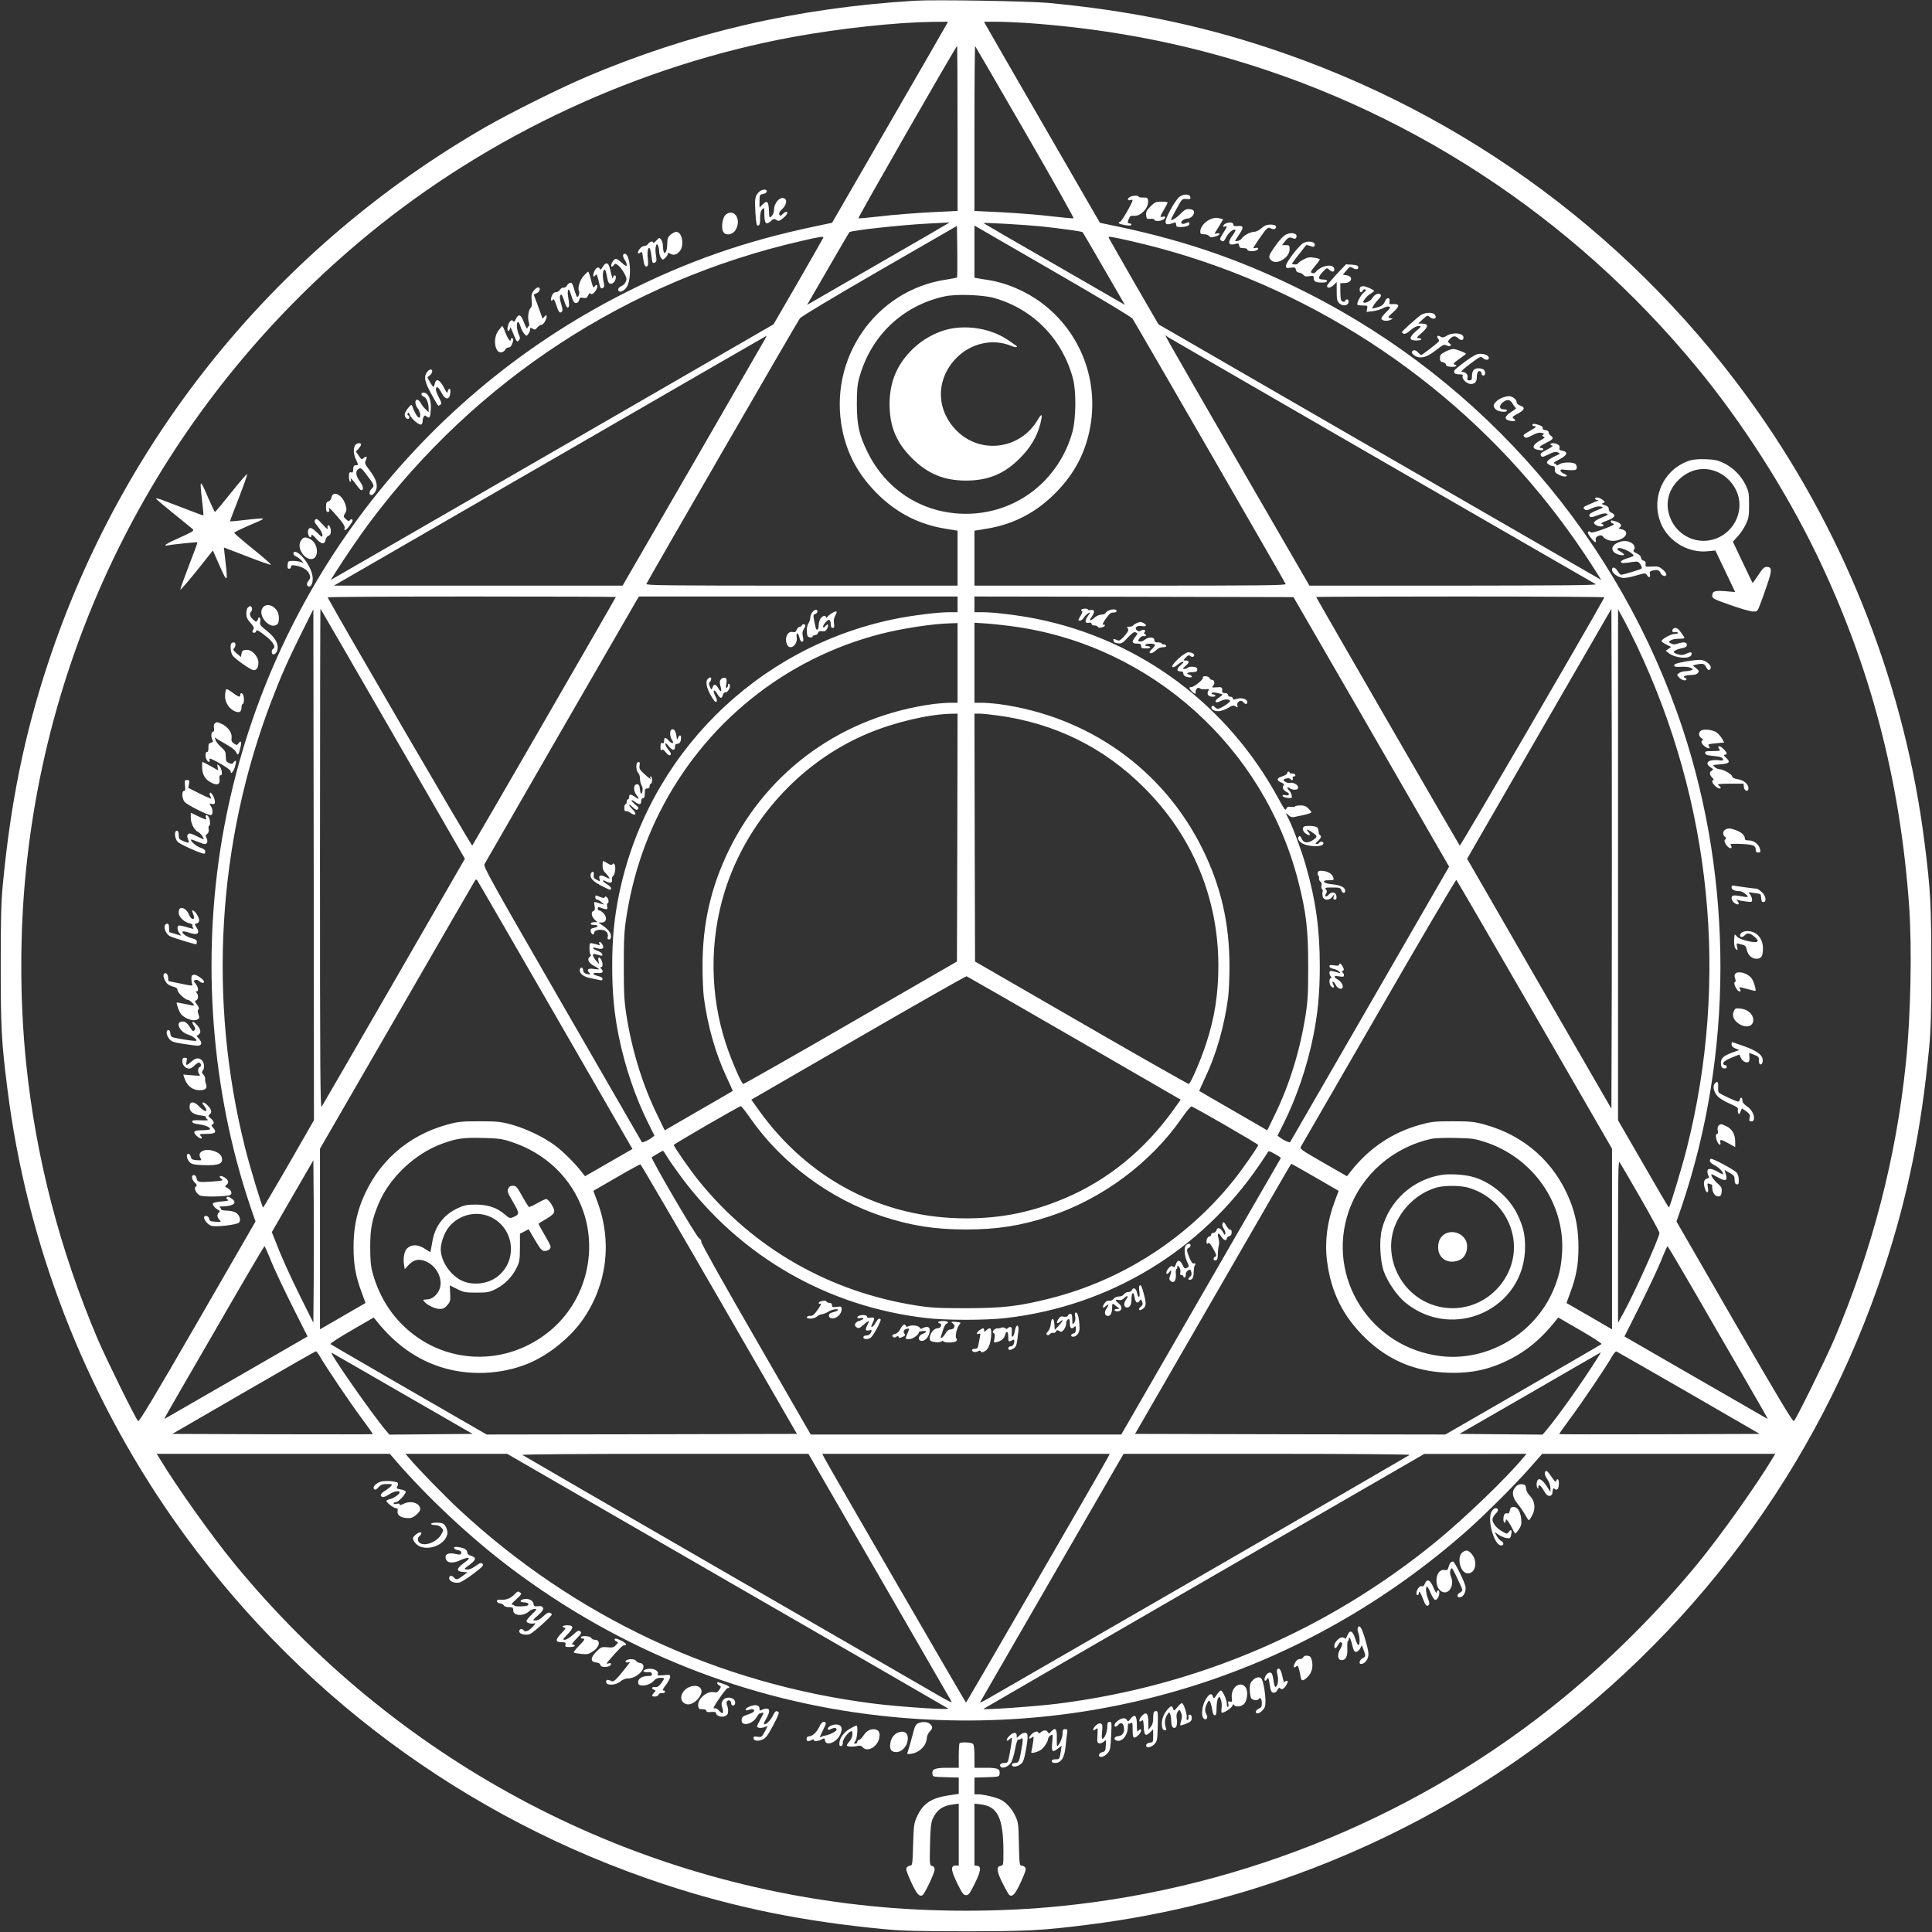 <?xml version="1.0" standalone="no"?>
<!DOCTYPE svg PUBLIC "-//W3C//DTD SVG 20010904//EN"
 "http://www.w3.org/TR/2001/REC-SVG-20010904/DTD/svg10.dtd">
<svg version="1.0" xmlns="http://www.w3.org/2000/svg"
 width="1600pt" height="1600pt" viewBox="0 0 1600 1600"
 preserveAspectRatio="xMidYMid meet">
<rect x="0" y="0" width="1600" height="1600" fill="#333333" stroke="none"/>
<g transform="translate(0,1600) scale(0.1,-0.1)"
fill="white" stroke="none">
<path d="M7575 15994 c-979 -60 -1853 -263 -2720 -631 -224 -96 -619 -292
-830 -413 -1722 -990 -3009 -2566 -3629 -4448 -194 -587 -309 -1153 -373
-1832 -14 -147 -17 -286 -17 -670 0 -507 6 -630 55 -1015 160 -1278 636 -2512
1377 -3570 996 -1422 2413 -2476 4060 -3019 587 -194 1153 -309 1832 -373 147
-14 286 -17 670 -17 507 0 630 6 1015 55 1278 160 2512 636 3570 1377 1422
996 2476 2413 3019 4060 194 587 309 1153 373 1832 14 147 17 286 17 670 0
507 -6 630 -55 1015 -160 1278 -636 2512 -1377 3570 -996 1422 -2413 2476
-4060 3019 -584 193 -1159 310 -1822 372 -165 15 -941 28 -1105 18z m261 -201
c-8 -16 -224 -390 -480 -833 l-465 -805 -152 -32 c-574 -121 -1050 -288 -1564
-548 -1765 -892 -3001 -2566 -3335 -4516 -173 -1013 -90 -2095 233 -3050 l43
-125 -480 -832 c-358 -620 -483 -828 -492 -821 -19 15 -265 516 -335 679 -315
742 -513 1507 -593 2290 -53 514 -53 1086 0 1600 209 2053 1222 3933 2832
5257 1004 826 2245 1403 3525 1638 386 70 847 120 1150 124 l128 1 -15 -27z
m664 17 c547 -38 1060 -124 1562 -261 1561 -426 2954 -1331 3995 -2597 375
-455 733 -1016 991 -1551 442 -919 689 -1860 763 -2911 24 -348 13 -903 -27
-1290 -80 -783 -278 -1548 -593 -2290 -70 -163 -316 -664 -335 -679 -9 -7
-134 201 -492 821 l-480 832 43 125 c425 1256 428 2688 8 3956 -519 1566
-1639 2866 -3110 3610 -514 260 -990 427 -1564 548 l-152 32 -465 805 c-256
443 -472 817 -480 833 l-15 27 103 0 c57 0 168 -5 248 -10z m-570 -873 l0
-684 -229 -11 c-126 -7 -309 -21 -406 -33 -98 -11 -181 -19 -186 -17 -8 3 809
1428 818 1428 1 0 3 -307 3 -683z m561 -34 c225 -389 405 -709 400 -711 -5 -2
-88 6 -186 17 -97 12 -280 26 -406 33 l-229 11 0 685 c0 377 3 683 6 680 3 -4
190 -325 415 -715z m-633 -749 c-3 -3 -268 -157 -590 -342 l-584 -337 173 299
c95 165 175 301 177 303 15 15 434 61 661 72 88 4 162 9 164 9 2 1 2 0 -1 -4z
m767 -29 c157 -17 335 -41 341 -48 2 -2 82 -138 177 -303 l173 -299 -584 337
c-322 185 -586 338 -587 340 -7 7 342 -13 480 -27z m-699 -423 c-3 -2 -45 -11
-93 -18 -585 -88 -977 -658 -857 -1245 43 -212 143 -389 309 -547 154 -147
334 -236 541 -270 l104 -17 0 -227 0 -228 -1291 0 c-1114 0 -1290 2 -1286 14
11 27 1250 2171 1271 2199 13 17 263 167 661 397 l640 369 3 -211 c1 -116 0
-213 -2 -216z m822 38 c378 -218 620 -364 631 -379 22 -32 1260 -2177 1268
-2197 4 -12 -172 -14 -1286 -14 l-1291 0 0 228 0 227 104 17 c207 34 387 123
541 270 166 158 266 335 309 547 82 400 -71 807 -396 1051 -128 97 -296 169
-443 191 -38 6 -80 12 -92 15 l-23 4 0 216 0 216 33 -19 c17 -10 308 -178 645
-373z m-1930 291 c-1 -4 -95 -168 -207 -363 l-205 -354 -1774 -1025 c-976
-563 -1801 -1039 -1834 -1058 l-59 -34 37 59 c87 137 203 307 283 414 882
1182 2143 2006 3576 2334 159 37 189 41 183 27z m2542 -26 c1327 -300 2533
-1046 3397 -2100 167 -204 315 -409 467 -649 l37 -59 -59 34 c-33 19 -858 495
-1834 1058 l-1774 1025 -205 354 c-112 195 -205 359 -207 363 -6 14 13 11 178
-26z m-1122 -474 c322 -94 561 -340 648 -667 28 -104 25 -331 -4 -439 -112
-406 -467 -680 -882 -680 -353 0 -658 191 -815 510 -70 142 -88 223 -89 395 0
110 4 162 18 214 93 350 356 603 706 681 96 22 322 14 418 -14z m-1900 -335
c-7 -12 -276 -478 -597 -1035 l-585 -1011 -1195 0 -1196 0 355 205 c195 112
1001 578 1790 1034 789 456 1436 830 1438 830 1 1 -3 -10 -10 -23z m5107
-1013 c963 -555 1759 -1015 1770 -1021 15 -9 -279 -11 -1176 -12 l-1195 0
-585 1011 c-692 1199 -618 1067 -588 1048 13 -9 812 -470 1774 -1026z m-6345
-1127 c0 -6 -1181 -2050 -1189 -2059 -6 -5 -1065 1812 -1198 2056 -2 4 534 7
1191 7 658 0 1196 -2 1196 -4z m2830 -61 l0 -65 -68 0 c-94 0 -303 -26 -447
-55 -1155 -234 -2056 -1135 -2290 -2290 -39 -193 -55 -361 -55 -585 0 -224 16
-392 55 -585 50 -248 139 -508 245 -720 l50 -100 -22 -17 c-26 -20 -77 -43
-82 -37 -1 2 -298 516 -659 1142 -589 1021 -656 1141 -645 1160 15 28 1234
2142 1260 2185 l20 32 1319 0 1319 0 0 -65z m3337 -900 c305 -528 595 -1030
644 -1116 l90 -156 -657 -1139 c-362 -627 -659 -1141 -660 -1143 -5 -6 -56 17
-82 37 l-22 17 50 100 c106 212 195 472 245 720 39 193 55 361 55 585 0 304
-34 547 -115 829 -35 124 -106 315 -144 390 -26 51 -26 56 0 30 15 -15 29 -19
47 -15 15 3 53 11 85 18 31 7 57 16 57 21 0 4 -11 19 -25 32 -17 18 -35 25
-64 25 -22 0 -42 -4 -45 -8 -3 -5 -19 -7 -35 -4 -24 3 -32 0 -39 -17 -6 -17
-16 -4 -62 81 -422 780 -1146 1319 -2005 1493 -144 29 -353 55 -447 55 l-68 0
0 65 0 65 1321 -2 1321 -3 555 -960z m2020 958 c-148 -270 -1192 -2062 -1198
-2056 -8 9 -1189 2053 -1189 2059 0 2 538 4 1196 4 657 0 1193 -3 1191 -7z
m-10033 -1131 l596 -1034 -586 -1016 c-323 -560 -593 -1026 -600 -1037 -12
-16 -14 309 -14 2054 0 1141 2 2072 4 2070 2 -2 272 -469 600 -1037z m10094
-2068 l-3 -1036 -598 1035 -597 1035 597 1035 598 1035 3 -1034 c1 -569 1
-1500 0 -2070z m-10955 -1492 c-115 -199 -211 -362 -214 -362 -8 0 -111 341
-149 493 -309 1227 -231 2533 220 3707 77 202 135 332 243 550 l102 204 3
-2116 2 -2115 -207 -361z m11159 4298 c623 -1308 769 -2770 418 -4167 -38
-152 -141 -493 -149 -493 -3 0 -99 163 -213 362 l-208 360 0 2117 0 2116 46
-85 c26 -47 73 -141 106 -210z m-5622 -150 l0 -330 -59 0 c-33 0 -95 -5 -138
-10 -746 -100 -1368 -542 -1694 -1205 -151 -308 -221 -613 -221 -965 0 -96 5
-213 11 -260 32 -240 98 -470 190 -664 28 -60 50 -110 49 -111 -2 -2 -129 -75
-283 -164 l-280 -162 -62 128 c-121 247 -209 532 -255 824 -19 122 -22 184
-22 409 0 225 3 287 22 409 49 311 139 594 276 866 372 737 1038 1273 1833
1476 181 46 423 83 576 87 l57 2 0 -330z m484 299 c1124 -162 2054 -1000 2337
-2105 67 -264 83 -400 83 -704 0 -225 -3 -287 -22 -409 -46 -292 -134 -577
-255 -824 l-62 -128 -280 162 c-154 89 -281 162 -283 164 -1 1 21 51 49 111
92 194 158 424 190 664 6 47 11 164 11 260 0 352 -70 657 -221 965 -326 663
-948 1105 -1694 1205 -43 5 -105 10 -138 10 l-59 0 0 331 0 332 103 -7 c56 -4
165 -16 241 -27z m-486 -1746 l-3 -1026 -880 -508 c-484 -280 -884 -507 -890
-506 -16 5 -100 200 -143 332 -133 403 -137 850 -12 1257 181 585 627 1079
1185 1313 224 94 504 160 693 164 l52 1 -2 -1027z m332 1012 c475 -64 881
-264 1216 -599 399 -398 613 -913 614 -1471 0 -237 -31 -435 -102 -650 -43
-132 -127 -327 -143 -332 -5 -1 -406 226 -890 506 l-880 508 -3 1026 -2 1027
42 0 c24 0 90 -7 148 -15z m-3680 -2450 c342 -594 630 -1093 640 -1110 l18
-30 -196 -113 -197 -113 -30 38 c-55 71 -150 165 -215 214 -90 69 -246 144
-365 176 -89 24 -118 27 -265 27 -146 0 -176 -3 -261 -26 -333 -90 -585 -314
-712 -633 -48 -122 -70 -243 -69 -390 0 -139 19 -240 67 -368 l32 -88 -66 -38
c-36 -21 -121 -70 -188 -109 l-123 -71 0 748 0 748 638 1104 c350 607 641
1110 646 1117 4 8 12 10 16 5 4 -4 287 -494 630 -1088z m8130 -29 l640 -1109
0 -748 0 -748 -122 71 c-68 39 -153 88 -189 109 l-66 38 32 88 c48 128 67 229
67 368 1 147 -21 268 -69 390 -127 319 -379 543 -712 633 -85 23 -115 26 -261
26 -146 0 -176 -3 -262 -27 -232 -62 -430 -194 -583 -390 l-30 -38 -197 113
c-185 106 -196 114 -184 133 7 11 297 514 646 1118 348 604 637 1094 641 1090
5 -5 297 -508 649 -1117z m-3814 -193 l882 -510 -60 -84 c-239 -334 -548 -585
-903 -734 -271 -114 -523 -165 -815 -165 -690 0 -1307 323 -1718 899 l-60 84
887 513 c487 282 891 511 896 509 6 -2 407 -232 891 -512z m-2684 -661 c260
-374 661 -672 1098 -816 236 -77 432 -108 690 -108 258 0 454 31 690 108 437
144 839 442 1098 816 37 54 73 96 79 95 20 -3 552 -311 553 -319 0 -13 -130
-201 -204 -293 -386 -481 -918 -824 -1512 -976 -264 -67 -400 -83 -704 -83
-225 0 -287 3 -409 22 -723 113 -1357 477 -1807 1037 -74 92 -204 280 -204
293 1 8 541 321 555 321 6 0 40 -44 77 -97z m-1982 -197 c288 -93 506 -302
601 -578 120 -349 11 -747 -271 -984 -368 -309 -894 -289 -1230 48 -117 116
-201 266 -246 434 -14 52 -18 106 -18 210 0 150 14 224 70 358 89 213 300 413
522 494 122 45 176 53 337 49 131 -3 161 -7 235 -31z m8070 -3 c395 -130 657
-504 637 -907 -7 -124 -25 -205 -72 -317 -154 -364 -544 -595 -932 -549 -581
69 -952 650 -764 1198 105 305 370 535 692 603 24 5 112 8 194 6 137 -3 158
-6 245 -34z m-6773 -125 c18 -30 72 -107 121 -173 489 -652 1206 -1064 2018
-1159 168 -20 500 -20 668 0 858 100 1615 559 2098 1271 30 44 59 88 65 98 9
17 13 16 61 -11 29 -15 51 -31 49 -34 -1 -3 -299 -519 -662 -1147 l-659 -1142
-1286 0 -1286 0 -454 788 c-263 455 -454 795 -452 807 1 12 -6 24 -18 30 -23
11 -406 668 -393 672 4 2 26 14 48 28 22 13 42 25 45 25 3 0 20 -24 37 -53z
m-2929 -1034 l-3 -337 -102 204 c-97 196 -168 354 -218 486 l-24 60 172 298
172 297 3 -335 c1 -185 1 -488 0 -673z m10987 697 c87 -151 158 -282 158 -291
-4 -44 -196 -473 -291 -649 l-52 -95 0 675 c0 566 2 671 13 655 8 -11 85 -144
172 -295z m-7628 -841 l643 -1114 -1285 -3 -1285 -2 -643 371 c-353 204 -646
374 -650 378 -4 5 74 56 175 114 l183 106 30 -37 c151 -187 327 -311 530 -375
230 -72 493 -61 715 29 170 69 354 216 459 369 199 288 242 643 118 974 l-33
89 190 110 c105 61 195 110 200 109 5 -2 299 -505 653 -1118z m4937 1010 l192
-111 -33 -89 c-61 -162 -83 -330 -64 -484 32 -266 135 -471 325 -653 189 -179
405 -269 669 -280 201 -8 357 26 529 115 136 70 251 166 363 305 l30 37 183
-106 c101 -58 179 -109 175 -114 -4 -4 -297 -174 -650 -378 l-643 -371 -1285
2 -1285 3 638 1105 c722 1251 651 1130 659 1130 3 0 92 -50 197 -111z m-8645
-702 c30 -72 110 -241 177 -374 l121 -241 -586 -338 c-322 -185 -590 -339
-594 -342 -12 -6 -33 -43 418 736 219 381 402 692 405 692 3 0 30 -60 59 -133z
m11966 -559 c451 -779 430 -742 418 -736 -4 3 -272 157 -594 342 l-586 338
121 241 c67 133 147 302 177 374 29 73 56 133 59 133 3 0 186 -311 405 -692z
m-11566 -221 c46 -81 249 -383 345 -511 53 -71 95 -131 93 -133 -2 -2 -376 -2
-832 -1 l-828 3 589 341 c324 188 594 342 599 343 6 0 21 -18 34 -42z m11336
-302 l588 -340 -828 -3 c-455 -1 -830 -1 -832 1 -2 2 40 62 93 133 96 129 300
431 345 512 13 23 29 41 35 40 5 -2 275 -156 599 -343z m-10651 -6 l580 -334
-345 -3 -344 -3 -28 33 c-109 127 -483 663 -450 645 4 -2 269 -154 587 -338z
m9889 284 c-129 -204 -330 -486 -420 -591 l-28 -33 -344 3 -345 3 585 337
c321 186 585 338 586 338 2 0 -14 -26 -34 -57z m-9963 -820 c276 -321 637
-659 975 -913 904 -680 1949 -1096 3060 -1219 1779 -198 3518 352 4854 1533
151 134 391 373 520 519 l103 117 965 0 965 0 -23 -38 c-131 -219 -435 -647
-622 -874 -324 -394 -711 -781 -1105 -1105 -1172 -964 -2633 -1572 -4152
-1727 -514 -53 -1086 -53 -1600 0 -2053 209 -3933 1222 -5257 2832 -187 227
-491 655 -622 875 l-23 37 965 0 965 0 32 -37z m2762 -1015 c1003 -578 1826
-1054 1830 -1057 17 -14 -397 13 -612 40 -1296 163 -2477 716 -3441 1611 -122
114 -345 343 -414 426 l-27 32 421 0 421 0 1822 -1052z m1258 40 c321 -557
590 -1023 598 -1036 12 -18 -14 -6 -104 46 -65 38 -866 500 -1779 1027 -913
527 -1664 962 -1669 966 -6 5 507 9 1180 9 l1189 0 585 -1012z m1893 978 c-43
-82 -1169 -2026 -1173 -2026 -4 0 -1130 1944 -1173 2026 l-17 34 1190 0 1190
0 -17 -34z m2501 25 c-5 -4 -769 -447 -1699 -984 -929 -536 -1730 -998 -1779
-1026 -71 -41 -86 -47 -74 -29 8 13 277 479 598 1036 l585 1012 1189 0 c674 0
1186 -4 1180 -9z m941 -23 c-133 -162 -481 -497 -715 -689 -903 -740 -1979
-1202 -3140 -1348 -189 -24 -627 -54 -615 -43 1 2 823 477 1826 1057 l1824
1054 423 0 424 1 -27 -32z"/>
<path d="M6283 14408 c-31 -35 -34 -52 -27 -170 6 -92 10 -108 23 -106 12 3
16 16 16 60 0 41 5 62 18 75 16 16 17 15 17 -34 0 -85 14 -101 56 -62 19 18
25 19 43 8 17 -12 24 -10 47 7 15 11 32 27 38 37 17 27 -2 32 -29 7 -22 -21
-25 -21 -31 -6 -5 12 3 26 25 46 31 29 42 72 20 85 -36 23 -89 -33 -89 -95 0
-16 -9 -39 -20 -50 -19 -19 -19 -19 -22 47 -3 76 -15 87 -53 49 l-25 -25 0 53
c0 51 1 54 30 60 18 3 30 12 30 21 0 23 -44 18 -67 -7z"/>
<path d="M6010 14222 c-27 -22 -39 -106 -21 -141 21 -37 83 -26 106 20 46 87
-17 176 -85 121z"/>
<path d="M5554 14057 c-23 -20 -28 -32 -28 -78 -1 -56 -19 -93 -30 -63 -3 9
-6 30 -6 48 0 18 -7 41 -15 52 -15 19 -16 18 -40 -9 -14 -15 -25 -23 -25 -18
0 18 -28 12 -42 -8 -8 -11 -22 -19 -32 -18 -10 1 -28 -10 -39 -25 -22 -29 -17
-49 7 -29 12 10 15 4 21 -42 8 -62 18 -83 35 -72 8 5 10 24 5 61 -7 56 0 98
15 89 4 -3 11 -32 15 -65 7 -61 10 -66 33 -51 10 6 11 20 4 58 -10 57 3 115
18 78 5 -11 9 -34 9 -51 1 -16 7 -39 15 -49 14 -19 15 -19 35 -1 12 11 21 25
21 33 0 10 5 11 19 3 30 -16 50 -12 76 15 45 44 27 165 -25 165 -10 0 -31 -11
-46 -23z"/>
<path d="M5160 13883 c0 -10 7 -27 15 -37 8 -11 15 -28 15 -39 0 -16 -7 -13
-41 17 -45 41 -57 42 -79 3 -17 -30 -6 -49 13 -23 12 16 14 16 38 -3 14 -11
36 -40 49 -64 21 -39 22 -49 12 -71 -6 -15 -23 -31 -37 -36 -24 -9 -34 -34
-17 -43 16 -10 52 14 67 44 37 71 25 259 -18 267 -11 2 -17 -3 -17 -15z"/>
<path d="M4991 13789 c-14 -23 -20 -26 -24 -15 -9 22 -33 9 -47 -25 -13 -30
-5 -54 9 -30 11 17 16 8 31 -56 12 -54 16 -58 37 -45 8 5 9 19 1 53 -11 48 -4
104 11 95 5 -3 12 -23 15 -43 11 -63 17 -73 36 -73 20 0 40 27 40 54 0 22 -18
20 -23 -1 -4 -18 -4 -17 -28 80 -12 45 -33 48 -58 6z"/>
<path d="M4834 13716 c-31 -33 -53 -103 -39 -126 7 -12 -3 -50 -14 -50 -4 0
-15 27 -25 61 -13 47 -20 60 -33 57 -10 -2 -22 -12 -28 -23 -5 -11 -18 -19
-27 -17 -9 2 -23 -6 -30 -17 -7 -12 -22 -21 -34 -21 -15 0 -26 -10 -34 -30
-13 -31 -6 -55 9 -31 6 9 14 -4 26 -40 21 -65 31 -77 47 -61 9 9 8 23 -4 63
-16 48 -15 79 1 79 4 0 15 -25 25 -56 10 -33 22 -54 29 -51 13 4 13 30 2 89
-4 20 -4 45 0 55 5 13 12 2 26 -44 15 -49 24 -63 39 -63 12 0 22 9 26 25 5 20
10 23 35 18 24 -4 30 -1 40 21 9 19 15 23 20 14 10 -16 43 15 54 50 7 26 -9
30 -23 6 -7 -12 -14 1 -27 55 -9 39 -20 71 -24 71 -3 0 -20 -15 -37 -34z"/>
<path d="M4420 13593 c-18 -23 -21 -37 -17 -80 4 -37 1 -55 -8 -63 -19 -16
-27 -79 -16 -117 5 -18 6 -33 1 -33 -5 0 -10 -8 -12 -17 -3 -11 -14 8 -28 45
-26 70 -45 78 -69 28 -10 -22 -15 -25 -22 -15 -12 20 -37 -7 -45 -49 -7 -33
11 -47 19 -14 3 14 6 12 14 -8 45 -109 43 -105 59 -89 13 14 13 19 -1 52 -16
40 -20 93 -6 101 4 3 13 -12 20 -33 6 -22 20 -50 31 -63 20 -23 20 -23 35 -4
8 11 15 28 15 38 0 16 3 16 21 6 18 -11 23 -10 39 10 10 12 25 22 34 22 9 0
24 16 33 35 18 38 11 59 -11 30 -12 -17 -13 -17 -18 1 -3 10 -20 56 -37 102
l-31 83 25 11 c27 12 35 48 11 48 -8 0 -24 -12 -36 -27z"/>
<path d="M4128 13263 c-49 -64 -31 -189 25 -181 12 2 26 12 32 23 5 11 17 19
26 17 9 -1 20 8 27 23 15 32 15 55 2 55 -5 0 -10 -4 -10 -10 0 -28 -21 -3 -42
50 -12 33 -25 60 -28 60 -3 -1 -17 -17 -32 -37z"/>
<path d="M3536 12918 c-28 -39 -19 -82 37 -182 28 -53 54 -95 57 -96 3 0 11 4
18 9 11 7 9 18 -12 57 -14 27 -26 56 -26 66 0 36 20 26 45 -22 36 -71 74 -65
75 13 0 25 -18 21 -22 -5 -3 -19 -9 -12 -33 35 -30 58 -60 75 -71 40 -3 -10
-8 -25 -10 -33 -3 -9 -14 2 -30 30 l-25 45 20 16 c24 20 28 49 7 49 -8 0 -22
-10 -30 -22z"/>
<path d="M3490 12736 c0 -8 9 -17 19 -21 22 -7 41 -53 41 -98 l0 -30 -26 24
c-14 13 -32 36 -40 52 -8 15 -21 27 -29 27 -22 0 -19 -43 5 -73 22 -28 28 -81
8 -75 -13 4 -41 54 -53 93 -6 18 -9 17 -36 -15 -19 -23 -29 -44 -27 -60 3 -28
38 -42 38 -16 0 9 -4 16 -10 16 -5 0 -7 7 -3 16 5 12 9 9 18 -14 15 -34 79
-87 95 -77 5 3 10 16 10 28 0 12 4 28 9 36 8 12 12 13 25 1 24 -19 30 -7 34
63 4 73 -19 130 -55 135 -15 2 -23 -2 -23 -12z"/>
<path d="M2940 12311 c-16 -30 -12 -78 10 -121 11 -22 17 -41 13 -41 -5 -1
-15 -2 -23 -3 -10 -1 -15 -12 -15 -32 0 -24 -4 -30 -17 -26 -15 4 -18 -3 -18
-37 0 -23 5 -41 11 -41 6 0 8 7 5 16 -10 25 11 6 45 -41 18 -25 36 -45 41 -45
22 0 17 34 -11 72 -36 48 -40 88 -11 105 17 11 24 7 63 -45 66 -86 70 -96 47
-117 -23 -21 -27 -55 -6 -55 21 0 46 39 46 72 0 40 -17 77 -62 137 -36 47 -39
56 -29 78 15 32 7 41 -17 20 -16 -15 -19 -14 -41 19 l-24 35 22 22 c11 13 21
29 21 35 0 19 -38 14 -50 -7z"/>
<path d="M1915 11921 c-71 -88 -131 -161 -135 -161 -3 0 -27 51 -54 113 -72
168 -74 167 -52 -23 7 -63 12 -116 11 -118 -2 -2 -63 20 -136 49 -74 28 -163
62 -197 75 -35 14 -62 20 -60 15 1 -5 68 -61 148 -126 80 -64 151 -122 158
-129 11 -11 -9 -23 -107 -67 -112 -49 -153 -76 -98 -65 37 8 238 28 242 25 2
-2 -30 -89 -71 -194 -40 -104 -72 -194 -71 -199 2 -4 63 67 137 158 l133 167
56 -127 c64 -145 69 -141 48 37 l-13 115 190 -73 c104 -41 194 -72 199 -70 6
2 -60 60 -147 130 -86 69 -156 130 -156 134 0 7 64 37 209 99 19 8 32 17 29
19 -3 3 -65 -1 -138 -10 -73 -9 -134 -14 -135 -13 -1 2 31 88 72 192 40 104
72 194 70 199 -2 6 -61 -63 -132 -152z"/>
<path d="M2745 11881 c-3 -17 -14 -31 -26 -34 -15 -4 -19 -14 -19 -46 0 -31 4
-41 16 -41 11 0 14 6 9 23 -5 17 2 13 31 -18 79 -87 104 -123 98 -139 -3 -9
-2 -16 4 -16 12 0 62 64 62 79 0 14 -17 14 -25 0 -5 -7 -15 -3 -30 11 -22 21
-22 23 -7 50 14 24 14 33 3 70 -25 82 -102 123 -116 61z"/>
<path d="M2611 11696 c-11 -13 -7 -23 23 -59 20 -24 36 -55 36 -68 0 -21 -3
-20 -44 20 -29 29 -50 42 -60 38 -16 -7 -21 -33 -10 -61 8 -21 24 -20 24 1 0
11 12 2 36 -25 43 -50 72 -55 80 -13 4 17 14 31 25 34 19 5 25 39 13 71 -9 25
-27 19 -21 -6 4 -17 -8 -8 -42 30 -41 45 -50 50 -60 38z"/>
<path d="M2496 11528 c-20 -28 -20 -61 -1 -98 18 -35 52 -60 81 -60 69 0 63
130 -8 166 -38 19 -54 18 -72 -8z"/>
<path d="M2430 11415 c0 -9 10 -19 23 -24 12 -5 31 -19 42 -31 l20 -23 -25 9
c-14 5 -43 9 -65 9 -38 0 -40 -2 -43 -32 -2 -25 1 -33 12 -33 9 0 16 7 16 16
0 13 7 15 34 11 58 -9 103 -36 117 -69 10 -23 10 -34 1 -47 -22 -29 -25 -42
-14 -53 20 -20 42 11 42 59 0 52 -35 126 -87 183 -36 40 -73 53 -73 25z"/>
<path d="M2174 10965 c-44 -67 69 -188 124 -133 15 15 16 72 1 101 -30 58 -97
75 -125 32z"/>
<path d="M2052 10968 c-7 -7 -12 -29 -12 -50 0 -29 8 -47 34 -76 25 -27 32
-42 25 -52 -13 -21 -11 -30 6 -30 8 0 15 5 15 10 0 20 23 9 86 -42 62 -51 80
-87 54 -103 -15 -10 -12 -45 5 -45 8 0 19 9 25 19 27 52 -2 116 -82 178 -52
41 -58 50 -53 74 3 15 1 30 -4 34 -6 3 -11 3 -11 -2 0 -4 -5 -15 -10 -23 -7
-12 -13 -11 -34 10 -28 25 -33 49 -15 67 12 12 6 43 -9 43 -4 0 -13 -5 -20
-12z"/>
<path d="M1917 10673 c-13 -12 -7 -79 9 -101 20 -29 152 -122 174 -122 26 0
40 21 40 61 0 54 -55 112 -102 107 -27 -2 -34 -8 -38 -31 l-5 -28 -35 30 c-28
24 -33 32 -22 42 16 17 16 49 -1 49 -8 0 -17 -3 -20 -7z"/>
<path d="M1865 10256 c-9 -55 21 -115 70 -142 42 -22 65 -13 65 26 0 16 5 30
10 30 11 0 14 49 4 74 -8 20 -24 21 -24 1 0 -21 -12 -19 -56 13 -64 46 -62 46
-69 -2z"/>
<path d="M1781 10011 c-9 -6 -12 -20 -9 -40 3 -21 0 -31 -9 -31 -15 0 -17 -47
-3 -70 7 -11 4 -16 -13 -21 -18 -4 -22 -12 -21 -42 1 -21 -3 -35 -10 -34 -15
3 -19 -38 -6 -62 14 -27 33 -27 25 -1 -5 15 12 9 84 -31 52 -29 91 -57 91 -66
0 -30 23 -6 36 37 14 49 10 65 -11 37 -11 -15 -17 -16 -39 -6 -22 10 -26 19
-26 54 0 37 -5 48 -39 78 -22 19 -42 45 -46 58 l-7 22 33 -21 c19 -11 57 -33
84 -49 28 -16 54 -39 60 -51 14 -32 20 -28 34 29 14 55 9 73 -13 44 -13 -18
-15 -18 -38 -3 -20 13 -23 23 -20 50 5 41 -34 93 -85 114 -38 16 -34 16 -52 5z"/>
<path d="M1674 9639 c3 -59 27 -96 78 -122 48 -24 71 -14 66 29 -3 25 0 34 10
34 19 0 8 58 -14 80 -15 14 -16 12 -12 -13 l5 -27 -62 35 c-35 19 -65 35 -68
35 -3 0 -4 -23 -3 -51z"/>
<path d="M1532 9495 c4 -34 2 -45 -8 -45 -20 0 -18 -60 3 -89 16 -23 188 -111
218 -111 20 0 20 48 0 76 -13 20 -13 21 10 16 20 -3 25 0 25 17 0 30 -29 83
-40 76 -7 -4 -6 -13 0 -25 5 -10 10 -21 10 -24 0 -3 -43 15 -96 42 l-95 47 6
33 c5 28 3 32 -16 32 -20 0 -21 -4 -17 -45z"/>
<path d="M1580 9228 c0 -49 29 -103 62 -119 19 -8 55 -59 42 -59 -2 0 -28 12
-59 27 -43 21 -57 25 -67 15 -9 -9 -10 -19 -1 -42 13 -34 9 -36 -41 -15 -32
13 -36 20 -36 50 0 24 -5 35 -15 35 -25 0 -19 -67 8 -93 20 -20 192 -97 217
-97 6 0 10 8 10 18 0 13 -13 23 -41 32 -35 12 -86 56 -76 67 2 2 25 -6 51 -17
26 -11 54 -20 62 -20 21 0 28 25 14 50 -10 18 -8 24 6 34 11 9 15 21 12 39 -3
15 -1 27 3 27 12 0 11 47 -1 71 -14 25 -33 25 -25 -1 6 -18 4 -19 -19 -10 -14
5 -43 19 -66 30 l-40 20 0 -42z"/>
<path d="M1487 8473 c-4 -3 -7 -18 -7 -33 0 -33 45 -77 88 -86 17 -4 29 -11
26 -16 -3 -5 -1 -15 6 -23 8 -10 -5 -8 -50 6 -34 10 -66 17 -71 13 -14 -8 -11
-37 6 -61 l16 -22 -48 14 c-26 8 -49 15 -50 15 -2 0 -3 16 -3 35 0 25 -4 35
-15 35 -40 0 -22 -81 24 -104 23 -12 200 -66 215 -66 3 0 6 9 6 20 0 15 -11
22 -44 31 -43 11 -86 43 -73 55 3 3 28 -1 56 -11 70 -23 91 -4 56 49 -15 22
-14 24 5 29 25 7 26 33 0 75 -21 34 -48 45 -35 15 17 -42 17 -53 1 -53 -9 0
-21 12 -27 27 -19 51 -60 79 -82 56z"/>
<path d="M1356 7931 c-10 -15 14 -69 37 -84 12 -8 34 -17 50 -21 17 -4 27 -13
27 -25 0 -21 63 -81 85 -81 14 0 58 -40 51 -47 -2 -2 -34 3 -71 12 -37 8 -70
14 -72 12 -2 -3 4 -26 14 -53 14 -37 28 -54 58 -71 42 -24 80 -29 105 -13 12
7 13 15 4 39 -8 21 -9 32 -1 40 8 8 4 20 -11 41 -20 26 -21 31 -7 36 18 7 20
45 3 62 -9 9 -9 12 0 12 19 0 14 35 -8 63 -18 22 -18 26 -3 31 9 4 23 0 33 -9
18 -17 40 -20 40 -6 0 18 -63 62 -84 59 -16 -2 -21 -10 -21 -33 0 -16 3 -37 7
-46 6 -15 -4 -14 -95 5 l-102 21 -3 33 c-3 30 -24 44 -36 23z"/>
<path d="M1487 7533 c-26 -25 16 -85 71 -101 41 -12 88 -52 61 -52 -40 0 -186
24 -196 33 -7 5 -13 20 -13 33 0 15 -6 24 -15 24 -23 0 -18 -45 8 -75 18 -22
37 -28 117 -40 52 -8 105 -15 118 -15 33 0 38 27 11 56 -22 24 -23 26 -6 35
25 15 21 44 -12 81 -34 38 -51 33 -25 -7 13 -21 14 -28 4 -38 -9 -9 -15 -8
-24 7 -28 46 -49 66 -70 66 -12 0 -26 -3 -29 -7z"/>
<path d="M1510 7212 c0 -33 27 -62 57 -62 11 0 30 11 43 25 13 14 29 25 36 25
18 0 26 -30 9 -36 -18 -7 -20 -45 -2 -63 10 -11 -1 -12 -61 -6 l-74 6 7 -23
c23 -74 74 -112 143 -106 39 3 51 22 36 56 -4 9 -6 25 -5 35 2 10 -5 27 -15
38 -13 15 -15 22 -6 31 16 16 15 60 0 80 -25 31 -54 31 -91 -2 -43 -38 -50
-38 -42 0 6 26 4 30 -14 30 -16 0 -21 -6 -21 -28z"/>
<path d="M1577 6863 c-4 -3 -7 -19 -7 -34 0 -36 34 -60 95 -67 25 -2 42 -8 40
-13 -3 -4 3 -13 12 -19 14 -8 1 -10 -55 -8 -60 3 -72 0 -70 -12 2 -10 20 -17
54 -21 54 -7 94 -24 94 -39 0 -6 -29 -10 -65 -10 -72 0 -83 -13 -43 -50 32
-29 56 -22 26 8 -9 9 3 12 55 12 73 0 85 13 50 53 -13 15 -15 21 -5 24 20 7
14 30 -13 51 -21 17 -23 21 -10 32 22 18 18 40 -12 72 -35 37 -63 38 -34 2 43
-54 12 -62 -38 -9 -31 33 -59 44 -74 28z"/>
<path d="M1682 6470 c-29 -12 -37 -33 -22 -60 11 -20 10 -21 -31 -18 -37 3
-44 7 -49 28 -3 14 -12 25 -20 25 -21 0 -14 -45 11 -70 16 -16 36 -21 105 -24
139 -5 177 11 159 68 -13 41 -104 72 -153 51z"/>
<path d="M1590 6250 c0 -11 10 -31 23 -44 19 -19 21 -25 9 -32 -19 -12 1 -57
33 -74 28 -15 239 -10 255 6 15 15 3 39 -26 55 -22 12 -24 15 -10 25 25 18 19
43 -16 64 -35 21 -54 9 -22 -15 16 -11 5 -14 -79 -20 -110 -8 -124 -5 -129 27
-4 30 -38 38 -38 8z"/>
<path d="M1876 6081 c-3 -5 2 -13 12 -17 11 -6 -5 -10 -52 -14 -40 -3 -71 -10
-73 -17 -5 -13 26 -47 48 -55 11 -5 12 -8 2 -19 -18 -18 -16 -39 4 -61 17 -19
16 -19 -32 -16 -43 3 -50 6 -53 26 -4 24 -42 32 -42 9 0 -21 31 -58 58 -68 33
-13 212 7 231 26 19 19 6 61 -25 82 -15 9 -47 17 -75 17 -30 1 -49 5 -49 13 0
6 -6 14 -12 16 -7 3 3 6 23 6 95 2 128 30 77 65 -26 18 -35 20 -42 7z"/>
<path d="M9764 14367 c-16 -14 -49 -63 -73 -109 -59 -111 -51 -134 33 -102 12
4 16 0 16 -15 0 -17 6 -21 33 -21 47 0 77 10 77 26 0 17 -1 17 -34 4 -17 -6
-27 -6 -32 2 -9 14 23 38 51 38 27 0 58 33 53 57 -2 12 -14 19 -36 21 -27 3
-40 -4 -72 -35 -21 -22 -50 -45 -65 -51 -26 -12 -24 -8 24 80 50 93 50 93 86
90 31 -3 36 0 33 15 -5 29 -60 29 -94 0z"/>
<path d="M9358 14369 c-24 -14 -23 -33 2 -26 11 3 20 3 20 1 0 -21 -89 -175
-103 -180 -28 -9 -8 -21 46 -29 32 -5 47 -4 47 4 0 6 -7 11 -15 11 -18 0 -19
11 -4 43 8 18 17 22 37 20 57 -8 127 66 120 125 -3 24 -7 27 -40 26 -21 -1
-38 3 -38 7 0 12 -51 11 -72 -2z"/>
<path d="M9528 14291 c-32 -33 -39 -46 -36 -73 3 -31 5 -33 36 -30 17 1 32 -2
32 -8 0 -13 46 -13 71 0 25 14 25 33 -1 25 -27 -8 -25 1 10 60 16 28 30 53 30
58 0 4 -23 7 -51 7 -46 0 -55 -4 -91 -39z"/>
<path d="M10015 14180 c-43 -21 -75 -64 -75 -99 0 -17 6 -21 31 -21 18 0 37
-7 43 -15 9 -12 18 -13 49 -4 20 5 37 15 37 21 0 6 -9 8 -20 5 -11 -3 -20 -3
-20 -1 0 3 16 30 36 61 19 30 34 56 32 58 -2 1 -19 5 -38 9 -25 4 -47 0 -75
-14z"/>
<path d="M10153 14150 c-25 -10 -32 -36 -8 -26 22 8 19 -1 -17 -57 -25 -40
-29 -50 -17 -58 21 -13 23 -12 44 27 20 38 57 68 75 62 6 -2 -3 -21 -19 -43
-47 -62 -40 -92 17 -76 27 8 31 7 34 -12 2 -17 10 -22 36 -22 19 0 32 -5 32
-12 0 -14 46 -18 74 -7 23 9 20 27 -4 21 -11 -3 -20 -3 -20 -1 0 8 81 127 103
151 16 18 23 20 43 11 18 -8 28 -8 35 -1 19 19 0 33 -41 33 -29 0 -48 -8 -73
-30 -21 -18 -46 -30 -62 -30 -31 0 -90 -33 -104 -58 -8 -13 -51 -26 -51 -15 0
3 14 24 30 48 42 61 40 78 -8 73 -30 -2 -39 0 -38 12 1 18 -30 23 -61 10z"/>
<path d="M10655 14060 c-26 -10 -63 -51 -109 -119 -40 -59 -43 -73 -20 -95 45
-46 154 19 154 90 0 31 -2 34 -31 34 l-32 0 26 33 c25 32 36 36 69 22 12 -5
20 -2 24 10 12 30 -35 45 -81 25z"/>
<path d="M10793 13987 c-35 -19 -142 -159 -143 -186 0 -22 3 -23 39 -18 35 4
40 2 43 -17 2 -14 11 -22 28 -24 13 -2 29 -11 36 -20 8 -11 21 -14 48 -9 33 5
36 4 36 -18 0 -27 17 -35 71 -35 25 0 39 5 39 13 0 7 -13 12 -32 12 -44 0 -45
18 -5 62 34 36 36 37 54 20 25 -22 43 -22 43 2 0 51 -107 36 -153 -21 -7 -10
-19 -13 -30 -9 -17 6 -14 12 22 56 23 27 41 53 41 57 0 4 -21 10 -47 14 -39 6
-55 3 -90 -16 -24 -13 -43 -27 -43 -31 0 -5 -11 -9 -25 -9 -14 0 -25 3 -25 6
0 5 40 58 117 154 2 2 17 -1 34 -7 25 -10 31 -9 36 4 12 30 -51 44 -94 20z"/>
<path d="M11068 13728 c-42 -46 -78 -88 -78 -95 0 -22 25 -20 53 5 l27 26 0
-77 c0 -64 3 -80 21 -98 27 -27 73 -23 77 9 2 15 -2 22 -12 22 -9 0 -16 -4
-16 -10 0 -16 -27 -11 -34 6 -3 9 -6 43 -6 77 l0 62 36 1 c60 1 74 55 17 64
l-32 5 29 35 c26 31 31 34 49 23 30 -19 53 -16 49 5 -2 13 -15 18 -52 20 l-49
3 -79 -83z"/>
<path d="M11267 13623 c-11 -10 -8 -43 3 -43 6 0 13 6 16 14 3 8 12 12 20 9
10 -4 8 -10 -11 -25 -23 -18 -55 -76 -55 -99 0 -5 20 -9 44 -9 41 0 43 -1 38
-27 l-5 -26 53 6 c29 4 66 15 84 25 17 10 40 16 49 13 15 -5 11 -13 -23 -46
-22 -21 -40 -45 -40 -52 0 -18 41 -26 70 -14 l25 10 -23 7 c-21 6 -20 8 23 46
62 55 59 75 -11 69 -18 -1 -20 3 -16 24 6 33 -25 35 -37 2 -12 -30 -28 -43
-73 -55 -37 -10 -38 -10 -27 11 6 12 25 37 42 55 23 23 28 35 20 43 -16 16
-50 1 -69 -31 -15 -24 -61 -46 -73 -34 -8 8 32 57 60 72 16 10 29 20 29 23 0
8 -69 39 -89 39 -10 0 -21 -3 -24 -7z"/>
<path d="M11769 13392 c-37 -25 -159 -134 -159 -143 0 -4 7 -10 16 -13 10 -4
30 6 55 29 25 22 49 35 67 35 26 0 26 -2 -22 -43 -60 -53 -59 -77 4 -77 22 0
40 5 40 10 0 6 -10 10 -22 10 -20 0 -16 7 26 43 57 50 58 77 4 77 l-33 1 38
35 c36 33 40 34 56 20 34 -31 71 -10 39 22 -18 18 -79 14 -109 -6z"/>
<path d="M11982 13220 c-27 -16 -36 -18 -52 -8 -24 15 -37 4 -20 -17 8 -10 9
-19 4 -25 -24 -23 -137 -110 -144 -110 -4 0 -15 9 -25 20 -20 22 -40 26 -51 8
-10 -16 33 -48 66 -48 43 0 76 16 140 66 50 39 61 44 79 34 29 -15 50 -1 26
16 -15 11 -16 16 -5 29 28 34 50 38 75 15 24 -23 45 -20 45 5 0 37 -86 46
-138 15z"/>
<path d="M11970 13088 c-38 -20 -45 -28 -45 -53 0 -24 5 -31 25 -35 14 -3 25
-12 25 -20 0 -10 13 -16 43 -18 40 -3 60 13 25 20 -13 2 -2 15 39 43 32 22 57
42 58 45 0 8 -83 40 -105 40 -12 0 -41 -10 -65 -22z"/>
<path d="M12137 13008 c-48 -35 -89 -69 -92 -76 -8 -22 4 -32 40 -32 27 0 33
-3 28 -16 -8 -22 35 -64 67 -64 34 0 50 17 50 55 0 16 4 36 9 44 10 16 31 6
31 -15 0 -8 7 -14 15 -14 18 0 20 31 3 48 -7 7 -27 12 -45 12 -37 0 -53 -21
-53 -69 0 -25 -4 -31 -21 -31 -17 0 -20 5 -16 21 7 26 -14 49 -44 49 -16 0 1
17 65 66 81 61 89 65 105 50 22 -20 51 -21 51 -1 0 20 -32 35 -73 35 -27 0
-55 -15 -120 -62z"/>
<path d="M12445 12708 c-39 -14 -75 -47 -75 -69 0 -10 10 -25 22 -33 25 -18
88 -22 88 -6 0 6 -11 10 -25 10 -39 0 -44 29 -10 57 35 30 62 26 83 -12 9 -16
21 -32 26 -34 5 -2 -12 -16 -38 -32 -58 -36 -62 -64 -10 -74 42 -7 55 0 30 18
-16 12 -13 16 33 41 58 31 65 52 21 67 -19 7 -30 18 -30 29 0 23 -37 50 -65
49 -11 0 -33 -5 -50 -11z"/>
<path d="M12690 12480 c0 -5 10 -10 23 -10 16 -1 4 -11 -41 -37 -55 -31 -62
-38 -49 -50 12 -13 21 -11 66 12 37 20 59 25 78 20 21 -5 24 -8 13 -15 -12 -7
-11 -10 4 -16 14 -6 9 -12 -31 -33 -60 -33 -70 -65 -22 -75 42 -8 49 -8 49 4
0 6 -7 10 -15 10 -29 0 -14 16 40 43 59 29 65 38 38 59 -10 7 -18 20 -18 28 0
9 -11 16 -27 18 -17 2 -25 8 -22 16 3 9 -7 18 -27 25 -40 14 -59 14 -59 1z"/>
<path d="M12840 12320 c0 -5 8 -10 18 -10 9 -1 -11 -15 -45 -33 -52 -27 -60
-35 -52 -49 9 -16 14 -15 64 9 43 21 58 25 77 16 22 -9 21 -11 -22 -30 -25
-11 -52 -28 -60 -37 -13 -16 -12 -20 5 -32 10 -8 27 -14 36 -14 13 0 17 -7 16
-27 -2 -23 5 -31 36 -46 22 -11 45 -16 55 -12 14 6 11 10 -16 22 -35 14 -39
41 -6 34 10 -2 39 -4 64 -5 36 -1 45 3 48 17 2 10 -2 24 -8 32 -17 20 -109 20
-138 -1 -12 -8 -22 -11 -22 -5 0 5 -8 11 -17 13 -12 3 1 14 40 33 66 34 76 62
27 72 -24 4 -29 10 -25 24 4 12 -1 21 -14 28 -25 14 -61 14 -61 1z"/>
<path d="M13993 12186 c-225 -73 -332 -328 -228 -542 68 -138 227 -226 379
-209 l62 6 82 -172 82 -172 -81 7 c-89 7 -109 0 -109 -39 0 -20 16 -29 148
-75 81 -29 165 -53 186 -54 39 -1 40 0 61 54 12 30 39 106 60 168 42 122 41
147 -6 147 -19 0 -34 -15 -68 -68 -24 -37 -45 -66 -47 -64 -2 2 -39 79 -83
172 l-80 169 40 44 c23 24 53 69 67 100 24 50 27 69 27 162 0 96 -3 110 -29
165 -38 77 -105 144 -181 180 -50 24 -75 29 -150 32 -57 2 -105 -2 -132 -11z
m233 -96 c61 -26 120 -84 151 -148 75 -152 -3 -341 -165 -402 -153 -58 -324
21 -382 177 -39 104 -19 209 56 293 94 103 221 133 340 80z"/>
<path d="M13210 11870 c0 -5 8 -10 18 -11 13 0 14 -2 2 -6 -8 -3 -39 -17 -69
-30 -49 -21 -53 -25 -40 -39 14 -13 21 -12 63 7 32 14 57 18 74 14 25 -6 22
-9 -36 -32 -46 -19 -62 -30 -60 -42 4 -19 18 -18 79 5 27 11 53 15 65 10 16
-6 10 -11 -31 -28 -27 -10 -57 -26 -65 -34 -13 -14 -13 -17 4 -30 22 -16 66
-19 66 -5 0 5 -8 11 -17 13 -10 2 10 14 45 26 67 25 79 47 35 67 -14 6 -21 17
-20 29 1 15 -7 23 -32 32 -28 9 -31 12 -15 18 18 7 18 9 -5 27 -25 20 -61 26
-61 9z"/>
<path d="M13340 11679 c0 -6 10 -13 21 -16 16 -5 -5 -16 -77 -43 -59 -22 -103
-34 -108 -29 -13 12 -26 11 -26 -2 0 -15 50 -79 62 -79 5 0 6 9 3 20 -8 26 43
50 60 27 28 -38 94 -48 150 -21 55 26 57 70 3 81 -24 5 -27 8 -15 15 23 12 11
35 -25 47 -39 14 -48 14 -48 0z"/>
<path d="M13390 11502 c-60 -30 -45 -84 28 -98 41 -8 41 6 0 29 -27 15 -30 20
-17 27 16 9 90 -21 118 -48 17 -16 17 -16 -47 -37 -30 -9 -51 -22 -49 -28 4
-13 22 -13 98 -1 43 6 48 4 64 -20 11 -16 14 -30 9 -35 -9 -8 -152 -51 -169
-51 -6 0 -19 14 -28 30 -20 34 -47 40 -47 11 0 -25 43 -59 84 -66 19 -4 62 3
112 18 78 22 82 23 93 5 16 -26 32 -22 25 6 -4 18 -1 25 18 30 42 11 58 6 70
-19 12 -27 48 -35 48 -11 0 8 -14 26 -32 41 -27 23 -39 26 -87 23 -54 -3 -56
-2 -53 20 3 17 -2 25 -17 29 -12 3 -21 14 -21 24 0 12 -13 26 -35 36 -26 12
-32 20 -24 29 15 19 2 49 -27 62 -35 17 -73 15 -114 -6z"/>
<path d="M13857 10793 c-15 -15 -7 -34 12 -28 11 3 22 1 26 -5 4 -6 -6 -10
-26 -10 -31 0 -109 -43 -109 -60 0 -4 18 -17 40 -28 l40 -20 -22 -15 -23 -16
25 -20 c54 -42 173 -52 187 -15 9 24 -4 28 -40 11 -27 -13 -41 -14 -71 -6 -58
16 -40 36 47 54 18 4 27 12 27 25 0 23 -29 26 -78 9 -23 -8 -36 -7 -53 2 -22
11 -22 12 -4 25 10 8 40 14 67 14 26 0 48 3 48 6 0 9 -42 68 -55 76 -13 10
-30 10 -38 1z"/>
<path d="M13960 10522 c-70 -13 -95 -21 -95 -32 0 -12 12 -14 57 -12 32 2 67
-2 80 -9 22 -12 22 -12 3 -20 -11 -4 -34 -8 -51 -8 -16 -1 -39 -7 -49 -15 -19
-14 -19 -15 -2 -34 21 -23 54 -34 63 -21 3 5 -2 12 -11 15 -26 10 3 24 51 24
26 0 47 6 55 16 11 14 10 20 -14 40 l-28 23 23 6 c58 13 72 10 86 -17 15 -31
30 -36 39 -12 9 23 -37 64 -78 69 -18 2 -77 -4 -129 -13z"/>
<path d="M14088 9950 c-24 -15 -23 -46 3 -63 13 -10 16 -16 8 -19 -18 -6 -5
-34 26 -54 28 -18 45 -13 26 9 -9 12 0 16 58 21 l70 7 -17 31 c-10 17 -30 40
-44 51 -30 23 -105 32 -130 17z"/>
<path d="M14230 9812 c0 -4 5 -13 12 -20 9 -9 -3 -12 -56 -12 -59 0 -67 -2
-64 -17 2 -14 16 -19 63 -23 62 -5 85 -14 85 -32 0 -6 -12 -8 -29 -5 -16 3
-45 3 -65 0 -44 -7 -48 -33 -9 -58 23 -15 24 -19 10 -27 -23 -12 -21 -34 3
-58 11 -11 16 -20 10 -20 -18 0 -11 -26 13 -48 22 -21 47 -29 47 -16 0 4 -8
13 -17 20 -15 11 -1 13 94 14 l112 0 3 -27 c4 -36 38 -45 38 -10 0 33 -41 68
-89 74 -28 4 -42 11 -47 25 -6 20 -75 57 -106 58 -10 0 -27 8 -38 18 -20 17
-19 17 46 22 77 6 88 18 48 55 -20 19 -23 25 -10 25 23 0 20 17 -9 45 -24 25
-45 32 -45 17z"/>
<path d="M14288 9129 c-22 -12 -23 -42 -3 -59 12 -10 13 -15 4 -21 -10 -6 -10
-13 -1 -33 13 -30 52 -54 52 -33 0 7 -4 17 -10 23 -11 11 154 6 187 -7 16 -6
23 -17 23 -34 0 -19 5 -25 21 -25 18 0 20 4 15 28 -10 40 -51 72 -92 72 -26 0
-34 4 -34 18 0 25 -30 51 -77 68 -46 16 -62 17 -85 3z"/>
<path d="M14340 8651 c0 -19 25 -31 67 -31 12 0 35 -11 50 -25 31 -27 24 -29
-46 -16 -25 5 -51 7 -58 4 -19 -7 -16 -37 5 -56 32 -29 57 -18 30 12 -11 11
-10 13 4 8 10 -4 40 -9 68 -13 47 -6 50 -5 50 16 0 13 -8 32 -17 43 -18 19
-17 20 32 12 58 -8 57 -7 60 -37 4 -37 4 -38 20 -38 28 0 18 56 -16 84 -17 14
-34 26 -39 26 -15 0 -164 20 -187 25 -18 4 -23 1 -23 -14z"/>
<path d="M14428 8279 c-21 -12 -24 -39 -4 -39 7 0 19 7 26 15 19 23 46 18 82
-15 26 -23 30 -32 19 -39 -20 -13 -143 17 -163 40 -9 10 -18 19 -21 19 -3 0
-5 -24 -6 -54 0 -38 5 -58 16 -67 14 -12 15 -10 9 19 -6 24 -4 31 6 28 7 -2
25 -7 40 -10 20 -5 28 -14 33 -38 10 -48 42 -78 81 -78 41 0 54 21 54 87 0 57
-26 105 -69 128 -34 17 -78 19 -103 4z"/>
<path d="M14371 7936 c-8 -9 -8 -21 -2 -39 7 -18 7 -27 -2 -30 -17 -6 18 -77
38 -77 12 0 14 4 5 19 -10 19 -9 20 57 1 37 -10 69 -17 71 -16 8 8 -18 90 -35
108 -36 41 -110 60 -132 34z"/>
<path d="M14359 7626 c-17 -37 -2 -75 40 -103 60 -41 121 -25 121 30 0 47 -45
88 -104 94 -42 5 -46 3 -57 -21z"/>
<path d="M14340 7350 c0 -13 11 -24 32 -33 l32 -13 -61 -22 c-74 -27 -95 -49
-91 -94 2 -25 8 -34 26 -36 15 -2 22 2 22 12 0 9 -7 16 -16 16 -9 0 -14 7 -12
17 2 11 28 28 68 44 l65 26 12 -28 c13 -28 45 -45 64 -33 6 3 9 22 7 40 -2 19
-3 34 -1 34 1 0 20 -7 42 -16 34 -13 39 -19 37 -47 -1 -40 27 -45 32 -5 5 46
-40 83 -152 123 -54 19 -100 35 -102 35 -2 0 -4 -9 -4 -20z"/>
<path d="M14200 7025 c-20 -24 -4 -80 33 -112 18 -15 62 -41 99 -56 47 -20 65
-33 61 -43 -3 -8 -2 -22 2 -31 6 -15 9 -14 19 10 l12 28 35 -24 c23 -16 33
-30 31 -43 -2 -10 -5 -23 -5 -28 -3 -16 30 -18 36 -2 12 32 -13 86 -54 113
-27 18 -39 33 -39 49 0 29 -16 32 -23 4 -5 -19 -8 -19 -84 15 -43 20 -82 40
-88 46 -5 5 -8 27 -6 49 3 42 -8 51 -29 25z"/>
<path d="M14231 6676 c-7 -8 -9 -25 -5 -40 4 -16 2 -26 -5 -26 -14 0 -14 -32
1 -65 13 -30 33 -34 25 -5 -7 27 7 25 70 -10 l53 -30 0 47 c0 60 -26 104 -73
126 -43 21 -51 21 -66 3z"/>
<path d="M14167 6403 c-16 -15 -4 -34 32 -53 37 -18 71 -54 71 -73 0 -4 -20 4
-43 18 -56 32 -87 33 -87 3 0 -13 5 -30 10 -38 7 -11 4 -16 -13 -20 -27 -7
-33 -37 -17 -85 15 -45 33 -35 24 12 -6 32 -5 35 10 30 10 -4 20 -7 22 -7 2 0
4 -12 4 -28 0 -39 27 -74 53 -70 17 2 23 11 25 39 3 31 -2 41 -37 71 -21 20
-42 46 -46 58 -7 22 -5 21 47 -8 67 -38 87 -32 71 23 l-11 36 41 -24 c37 -20
42 -27 42 -57 0 -25 5 -36 18 -38 14 -3 17 4 17 36 0 23 -7 48 -17 60 -22 26
-207 124 -216 115z"/>
<path d="M7905 13283 c-124 -16 -255 -83 -351 -178 -126 -125 -185 -266 -187
-445 -1 -190 54 -323 187 -456 129 -128 264 -184 446 -184 183 0 318 56 445
184 90 90 142 178 170 284 21 85 15 96 -20 37 -146 -250 -482 -292 -680 -84
-164 172 -164 417 1 590 123 128 306 169 463 103 32 -14 57 -11 35 4 -5 4 -31
22 -57 40 -124 87 -293 126 -452 105z"/>
<path d="M6726 10928 c-9 -12 -16 -33 -16 -46 0 -12 -7 -33 -16 -47 -9 -14
-14 -40 -12 -67 2 -36 7 -44 26 -46 12 -2 22 1 22 7 0 6 9 11 19 11 11 0 22 8
25 18 5 14 14 17 34 14 22 -3 31 2 42 22 16 31 6 47 -14 21 -7 -10 -15 -14
-19 -9 -8 13 39 68 52 60 6 -4 11 -20 11 -37 0 -20 5 -29 16 -29 13 0 15 7 11
37 -4 25 -1 45 10 64 9 16 14 31 11 34 -8 8 -57 -20 -73 -41 -8 -11 -14 -14
-15 -6 0 20 -28 14 -44 -10 -9 -12 -16 -37 -16 -55 0 -38 -17 -53 -25 -21 -23
104 -23 107 -4 113 22 7 26 35 5 35 -8 0 -22 -10 -30 -22z"/>
<path d="M6640 10820 c0 -5 -7 -10 -15 -10 -9 0 -21 -11 -27 -25 -8 -19 -16
-23 -33 -19 -44 11 -72 -56 -45 -107 25 -47 87 2 78 61 -7 46 10 46 22 1 7
-27 15 -38 24 -35 10 4 12 14 5 42 -6 27 -4 43 6 59 19 29 19 43 0 43 -8 0
-15 -4 -15 -10z"/>
<path d="M5862 10378 c-21 -21 -13 -70 24 -136 26 -45 39 -61 47 -53 7 7 5 20
-8 44 -25 48 -14 69 13 24 25 -43 39 -47 48 -13 3 13 12 23 22 22 22 -1 48 52
33 67 -8 8 -11 7 -11 -5 0 -9 -5 -20 -11 -24 -8 -5 -9 6 -4 35 5 33 4 42 -10
47 -9 4 -24 0 -33 -10 -13 -13 -14 -23 -6 -56 14 -50 6 -59 -17 -20 -22 36
-37 38 -48 8 -9 -23 -9 -23 -22 5 -9 21 -10 30 -1 39 14 14 16 38 4 38 -4 0
-13 -5 -20 -12z"/>
<path d="M5557 9954 c-12 -13 -8 -59 8 -81 22 -31 2 -37 -25 -8 -30 32 -40 32
-40 0 0 -18 -4 -23 -15 -19 -12 5 -15 -2 -15 -32 0 -25 3 -34 9 -26 6 10 15 6
35 -19 19 -23 30 -29 38 -21 8 8 3 20 -16 42 -14 17 -26 39 -26 48 0 12 8 7
26 -15 31 -40 54 -43 54 -8 0 18 5 25 19 25 20 0 31 18 31 51 0 26 -16 24 -25
-3 -7 -19 -9 -15 -14 22 -6 42 -25 62 -44 44z"/>
<path d="M5277 9683 c-13 -12 -7 -71 8 -83 8 -7 15 -28 15 -47 0 -18 6 -44 13
-56 9 -14 11 -33 7 -52 -8 -33 -17 -21 -22 30 -2 22 -8 30 -23 30 -29 0 -32
-50 -6 -86 29 -39 26 -44 -8 -20 -37 26 -51 27 -51 1 0 -11 -4 -20 -10 -20 -5
0 -10 -9 -10 -20 0 -11 -4 -20 -10 -20 -5 0 -10 -14 -10 -31 0 -20 4 -29 13
-26 6 2 25 -5 40 -16 42 -29 54 -8 17 28 -16 16 -30 33 -30 39 0 5 14 -3 30
-19 24 -23 33 -26 42 -17 10 10 6 18 -20 38 -17 14 -32 30 -32 35 0 6 12 1 26
-10 36 -28 54 -27 54 4 0 16 6 25 15 25 11 0 15 11 15 40 0 33 3 40 20 40 13
0 20 7 20 20 0 11 5 20 10 20 6 0 10 14 10 30 0 17 -5 30 -11 30 -5 0 -7 -4
-4 -10 13 -21 -7 -9 -50 31 -38 35 -43 45 -38 70 5 27 -5 38 -20 22z"/>
<path d="M4990 8832 c0 -27 7 -45 21 -58 11 -10 25 -27 31 -37 9 -17 8 -17
-21 -3 -46 24 -64 21 -57 -9 7 -26 6 -26 -22 -11 -24 12 -28 20 -25 41 6 28
-14 35 -24 9 -12 -31 16 -63 86 -99 80 -40 81 -40 81 -21 0 8 -16 24 -36 35
-37 22 -42 41 -6 22 34 -18 54 -14 50 12 -2 12 2 27 9 32 17 14 25 77 13 95
-8 11 -12 12 -18 3 -6 -9 -16 -8 -40 7 -18 11 -35 20 -37 20 -3 0 -5 -17 -5
-38z"/>
<path d="M4930 8569 c0 -10 6 -19 14 -19 8 0 24 -9 37 -21 l24 -21 -22 6 c-13
3 -33 9 -44 13 -20 6 -21 3 -15 -29 5 -27 3 -37 -9 -42 -22 -8 -18 -44 9 -71
l24 -23 -26 1 c-13 1 -27 -4 -29 -10 -3 -9 6 -13 26 -13 40 0 40 -16 0 -24
-24 -5 -30 -10 -27 -28 3 -24 28 -38 28 -15 0 31 77 38 103 9 10 -11 14 -26
10 -40 -4 -16 -1 -22 11 -22 11 0 16 9 16 28 0 28 -27 60 -80 95 l-24 17 27 0
c39 0 48 42 16 76 -12 13 -28 24 -36 24 -7 0 -13 7 -13 16 0 12 5 14 18 9 9
-4 28 -10 41 -13 21 -4 23 -2 19 22 -3 14 -1 26 3 26 14 0 10 37 -5 49 -11 9
-15 9 -18 0 -3 -8 -14 -7 -41 4 -35 15 -37 15 -37 -4z"/>
<path d="M4964 8184 c5 -13 2 -15 -11 -9 -10 4 -30 10 -45 12 -25 5 -26 3 -26
-41 0 -25 4 -49 9 -52 6 -3 3 -11 -7 -18 -25 -19 -9 -53 37 -76 21 -11 39 -23
39 -26 0 -3 -20 -2 -45 2 -47 7 -60 -7 -33 -34 13 -13 5 -15 -29 -6 -13 4 -23
14 -23 25 0 24 -19 34 -26 15 -12 -32 22 -64 83 -76 32 -6 68 -14 81 -17 15
-4 22 -1 22 10 0 9 -14 18 -37 24 -51 12 -53 29 -3 25 42 -4 53 11 28 36 -9 9
-9 12 0 12 15 0 16 34 2 61 -16 29 -31 23 -24 -8 l6 -28 -26 30 c-25 29 -33
55 -18 55 4 0 22 -4 40 -9 28 -9 33 -8 30 6 -2 9 -18 21 -37 28 -49 16 -54 37
-6 22 45 -13 63 0 43 32 -15 25 -33 28 -24 5z"/>
<path d="M8955 10950 c-3 -5 -1 -10 5 -10 7 0 4 -14 -9 -36 -25 -42 -25 -44
-6 -44 8 0 22 11 31 25 9 14 26 31 37 37 19 10 19 9 -1 -20 -30 -42 -29 -66 3
-60 17 4 25 1 25 -8 0 -8 10 -14 24 -14 13 0 26 -5 28 -12 5 -14 58 -2 58 13
0 6 -7 9 -15 5 -9 -3 1 19 22 49 30 42 43 54 62 52 28 -2 40 20 14 25 -25 6
-70 -11 -77 -28 -3 -8 -18 -14 -34 -14 -16 0 -40 -10 -54 -22 -37 -34 -53 -33
-29 1 29 41 28 65 -4 59 -14 -3 -25 -1 -25 3 0 12 -47 11 -55 -1z"/>
<path d="M9414 10840 c-12 -5 -25 -13 -29 -19 -3 -6 -18 -11 -32 -11 -21 0
-23 -2 -13 -15 9 -11 5 -23 -26 -60 -26 -30 -44 -43 -54 -39 -8 3 -21 8 -29
11 -9 4 -12 0 -9 -13 2 -13 13 -20 37 -22 29 -3 39 3 81 48 33 36 52 49 63 44
21 -8 21 -10 -3 -41 -30 -38 -26 -53 15 -53 28 0 35 -4 35 -20 0 -17 7 -20 41
-20 24 0 38 4 34 10 -3 6 -15 10 -26 10 -11 0 -17 5 -14 10 8 12 72 13 79 1 3
-4 -6 -19 -19 -31 -14 -13 -25 -27 -25 -32 0 -16 30 -7 54 17 16 16 36 25 56
25 21 0 30 4 27 13 -2 6 -12 11 -21 11 -9 -1 -16 2 -16 7 0 5 -13 9 -30 9 -23
0 -30 4 -30 20 0 26 -49 27 -81 1 -12 -10 -31 -16 -40 -14 -17 5 -17 6 -1 28
10 13 24 20 34 17 10 -2 18 1 18 7 0 6 -5 11 -11 11 -8 0 -8 4 0 14 15 18 -7
27 -31 13 -12 -8 -21 -7 -32 2 -26 22 0 44 41 36 37 -7 45 8 14 25 -23 12 -29
12 -57 0z"/>
<path d="M9814 10587 c-46 -26 -116 -99 -106 -109 8 -8 21 -3 42 16 17 14 38
26 47 26 9 0 3 -10 -16 -26 -38 -31 -40 -54 -6 -54 18 0 25 -5 25 -19 0 -17
25 -31 58 -31 21 0 13 17 -10 23 -31 9 -15 20 30 21 30 1 37 5 37 21 0 15 -8
21 -34 23 -18 2 -38 -1 -44 -7 -6 -6 -19 -11 -30 -11 -15 0 -13 5 12 26 33 28
33 44 -1 44 -21 0 -21 0 2 25 16 17 27 22 34 15 15 -15 36 -12 36 4 0 7 -10
16 -22 20 -29 7 -29 7 -54 -7z"/>
<path d="M9962 10388 c5 -15 -73 -78 -96 -78 -23 0 -20 -13 9 -40 23 -21 30
-20 26 4 -1 4 4 14 10 22 9 11 15 11 25 3 8 -6 29 -9 48 -7 29 3 32 2 23 -13
-16 -26 -1 -49 33 -49 18 0 29 4 25 10 -3 6 -13 10 -21 10 -8 0 -12 5 -9 10 6
9 27 7 78 -7 16 -4 13 -9 -18 -30 -46 -31 -34 -53 15 -28 33 17 71 17 77 0 3
-11 -80 -65 -101 -65 -8 0 -19 7 -26 15 -9 11 -16 13 -23 6 -17 -17 12 -41 51
-41 20 0 55 11 80 26 38 23 48 25 65 14 18 -11 19 -10 14 9 -7 29 31 51 48 27
15 -20 35 -21 35 -1 0 25 -45 40 -85 28 -29 -9 -35 -9 -35 3 0 8 -9 14 -20 14
-11 0 -20 7 -20 15 0 9 -9 15 -25 15 -15 0 -25 5 -24 13 4 35 -1 39 -45 35
-42 -3 -44 -2 -29 14 17 19 11 48 -11 48 -7 0 -16 7 -20 15 -7 18 -60 21 -54
3z"/>
<path d="M10660 9597 c0 -8 -18 -19 -40 -26 -48 -14 -51 -34 -10 -51 23 -9 28
-16 20 -25 -14 -17 -3 -40 26 -54 31 -14 21 -35 -13 -26 -18 4 -24 2 -21 -7 3
-7 22 -14 43 -16 37 -3 37 -3 31 25 -4 15 -14 34 -23 40 -9 7 -13 16 -10 20 4
4 13 1 19 -5 7 -7 25 -12 40 -12 21 0 28 5 28 20 0 23 -43 44 -74 36 -16 -4
-54 20 -45 28 12 11 48 15 54 6 10 -16 28 -12 21 5 -3 9 0 15 10 15 9 0 14 6
11 13 -2 6 -14 12 -26 11 -11 0 -21 3 -21 8 0 4 -4 8 -10 8 -5 0 -10 -6 -10
-13z"/>
<path d="M10797 9153 c-15 -14 -6 -42 19 -58 32 -21 43 -12 19 15 -22 25 -13
26 23 3 48 -31 53 -39 34 -56 -51 -44 -96 -44 -113 -1 -5 14 -13 22 -19 19
-17 -11 -11 -33 15 -53 46 -36 185 -41 185 -6 0 16 -26 19 -35 4 -3 -5 -13
-10 -22 -10 -12 0 -9 7 11 25 28 26 32 40 16 50 -5 3 -10 16 -10 29 0 12 -5
27 -12 34 -13 13 -100 17 -111 5z"/>
<path d="M10914 8776 c-4 -10 -2 -22 4 -28 6 -6 8 -16 6 -23 -3 -6 2 -18 10
-25 10 -7 14 -21 10 -35 -3 -13 -1 -26 5 -29 5 -4 8 -13 4 -21 -3 -8 -2 -26 1
-40 8 -33 56 -35 80 -2 l17 22 -6 -22 c-5 -17 -2 -23 10 -23 12 0 15 7 13 28
-4 34 -40 42 -64 13 -21 -24 -38 -18 -22 9 9 14 9 22 -1 34 -12 14 -6 16 53
16 62 0 67 -2 76 -26 10 -25 30 -25 30 0 0 27 -37 45 -102 52 -42 4 -69 12
-72 20 -4 11 5 14 38 14 39 0 44 2 39 19 -8 31 -38 52 -82 58 -32 4 -42 2 -47
-11z"/>
<path d="M11090 8009 c0 -7 -14 -8 -40 -4 -32 5 -40 4 -40 -8 0 -9 14 -17 34
-21 19 -4 40 -14 47 -23 12 -15 12 -16 -6 -9 -11 4 -32 10 -47 13 -23 4 -28 2
-28 -14 0 -10 5 -24 12 -31 9 -9 9 -12 0 -12 -17 0 -15 -55 3 -70 21 -17 29
-7 15 19 -6 13 -7 21 -1 21 5 0 16 -12 23 -27 8 -16 23 -29 36 -31 37 -6 26
47 -15 73 -43 27 -41 37 7 29 32 -5 40 -4 40 9 0 9 -5 19 -11 23 -8 4 -7 9 2
15 11 6 11 12 -1 33 -14 27 -30 35 -30 15z"/>
<path d="M4209 6156 c-10 -21 -5 -35 40 -111 55 -94 55 -102 1 -125 -27 -11
-32 -10 -71 24 -65 55 -138 80 -239 80 -74 0 -93 -4 -150 -30 -120 -57 -190
-151 -211 -286 -7 -40 -13 -74 -14 -76 -2 -2 -19 8 -40 22 -65 45 -127 43
-162 -3 -17 -23 -25 -83 -17 -125 l6 -37 32 35 c44 47 90 55 151 26 96 -46
143 -169 95 -247 -24 -41 -60 -64 -99 -65 -30 -1 -31 -2 -14 -21 27 -29 88
-57 127 -57 26 0 40 7 61 32 24 28 26 38 23 97 l-3 66 60 -30 c54 -27 68 -30
160 -30 89 0 106 3 157 28 74 36 139 101 175 175 26 52 28 67 29 171 l0 114
36 18 36 19 53 -90 c45 -76 57 -90 79 -90 28 0 50 16 50 36 0 7 -22 50 -50 97
-27 47 -50 88 -50 91 0 3 21 17 48 32 64 37 82 54 82 76 0 27 -48 98 -66 98
-9 0 -43 -16 -76 -35 -33 -19 -63 -33 -68 -30 -4 3 -30 43 -56 90 -42 76 -51
85 -76 85 -20 0 -32 -7 -39 -24z m-143 -236 c196 -95 224 -363 51 -494 -79
-60 -203 -74 -292 -32 -95 44 -175 163 -175 260 0 50 27 129 59 173 81 112
235 152 357 93z"/>
<path d="M11939 6270 c-239 -38 -435 -215 -495 -451 -23 -89 -15 -260 16 -348
31 -87 110 -202 178 -258 399 -326 992 -51 992 461 0 103 -15 166 -62 266 -72
151 -232 282 -388 318 -69 16 -179 22 -241 12z m222 -106 c315 -93 469 -441
319 -723 -143 -268 -474 -356 -726 -193 -180 117 -271 345 -219 547 46 174
192 323 364 371 66 18 197 17 262 -2z"/>
<path d="M11972 5784 c-41 -21 -62 -60 -62 -114 0 -93 84 -144 175 -106 41 17
65 60 65 116 0 85 -100 143 -178 104z"/>
<path d="M10124 5865 c-4 -8 1 -27 11 -41 9 -14 15 -33 13 -42 -3 -13 -9 -9
-21 16 -20 36 -46 42 -54 12 -3 -11 -14 -20 -24 -20 -11 0 -19 -7 -19 -15 0
-8 -7 -15 -15 -15 -8 0 -17 -11 -21 -25 -7 -28 3 -47 14 -28 4 6 20 -13 39
-48 27 -49 30 -61 18 -65 -21 -9 -19 -36 3 -32 13 3 17 14 18 53 0 28 4 60 8
72 4 12 3 38 -3 58 -12 45 0 53 23 14 18 -30 46 -40 46 -15 0 7 9 16 20 19 14
3 20 14 20 32 0 15 -4 24 -10 20 -5 -3 -19 10 -31 29 -24 40 -27 42 -35 21z"/>
<path d="M9822 5688 c-18 -18 -14 -87 8 -135 19 -42 19 -43 -1 -53 -16 -9 -21
-6 -36 25 -21 43 -41 45 -55 5 -8 -24 -13 -28 -23 -20 -10 9 -19 6 -34 -9 -20
-20 -29 -51 -15 -51 4 0 13 8 20 18 16 21 18 4 4 -34 -9 -21 -8 -31 4 -42 26
-26 48 3 44 55 -2 24 0 43 4 43 5 0 8 8 8 18 1 15 2 15 16 -3 8 -11 12 -30 9
-42 -4 -16 -1 -23 10 -23 8 0 15 -4 15 -10 0 -5 5 -10 10 -10 6 0 10 11 10 25
0 14 8 29 20 35 17 9 20 7 26 -15 5 -19 1 -30 -12 -40 -23 -16 -10 -34 14 -19
12 8 17 26 18 58 0 25 4 49 7 53 12 12 7 25 -7 20 -9 -4 -21 11 -35 45 -25 60
-26 77 -6 84 18 7 20 34 2 34 -7 0 -18 -5 -25 -12z"/>
<path d="M9436 5351 c-4 -5 -4 -28 0 -50 8 -51 -11 -56 -20 -6 -7 36 -32 48
-42 20 -4 -8 -17 -15 -30 -15 -12 0 -29 -8 -36 -19 -8 -11 -25 -18 -42 -18
-17 0 -35 -8 -43 -19 -8 -11 -23 -18 -37 -16 -16 2 -28 -5 -40 -23 -22 -33
-13 -45 14 -20 23 21 26 9 5 -19 -19 -26 -19 -55 0 -62 26 -11 45 16 45 63 0
34 3 41 13 33 6 -6 21 -17 32 -25 20 -14 20 -14 -2 -15 -13 0 -23 -4 -23 -10
0 -5 11 -10 24 -10 38 0 45 38 12 65 -33 26 -33 37 -2 29 17 -4 31 1 46 16 27
27 38 19 16 -12 -20 -28 -21 -57 -1 -64 26 -10 45 16 45 60 0 61 16 78 25 27
8 -48 23 -61 41 -36 13 17 14 17 23 -6 7 -19 5 -27 -12 -41 -24 -19 -15 -38
10 -22 35 22 38 40 19 116 -20 77 -30 96 -40 79z"/>
<path d="M6798 5223 c-10 -2 -18 -9 -18 -15 0 -5 7 -7 16 -4 8 3 -1 -18 -23
-49 -30 -43 -43 -54 -62 -52 -13 1 -26 -4 -28 -10 -7 -20 62 -16 82 4 10 9 28
18 42 19 14 2 37 11 51 20 29 19 82 29 82 16 0 -5 -17 -13 -37 -18 -28 -7 -38
-14 -38 -29 0 -14 8 -21 27 -23 35 -4 78 36 78 74 0 25 -2 26 -40 21 -35 -4
-40 -2 -40 14 0 12 -7 19 -19 19 -11 0 -23 5 -26 10 -6 10 -17 11 -47 3z"/>
<path d="M8904 5097 c4 -22 1 -40 -9 -52 -13 -19 -14 -17 -15 28 0 35 -4 47
-15 47 -9 0 -18 -7 -21 -15 -4 -10 -15 -12 -34 -9 -23 5 -31 1 -45 -20 -22
-33 -12 -46 15 -21 32 29 23 3 -13 -35 l-32 -34 -3 47 c-4 59 -25 59 -30 1 -2
-22 -12 -49 -23 -60 -15 -16 -17 -24 -8 -29 7 -5 17 -2 23 6 6 8 19 13 29 11
9 -2 20 3 23 12 5 12 9 13 26 3 16 -10 22 -8 39 12 10 13 19 36 19 51 0 16 7
30 15 34 12 4 15 -3 15 -34 0 -41 14 -52 38 -28 9 9 12 5 12 -19 0 -22 -5 -32
-20 -36 -25 -6 -26 -27 -2 -27 27 0 52 32 52 66 0 72 -13 134 -28 134 -11 0
-13 -8 -8 -33z"/>
<path d="M7113 5103 c-24 -9 -13 -25 12 -19 14 4 25 2 25 -4 0 -5 -15 -13 -32
-18 -35 -9 -50 -38 -26 -53 20 -13 24 -11 61 21 43 38 52 38 32 0 -22 -42 -19
-53 10 -48 28 6 29 4 15 -23 -6 -11 -21 -19 -35 -19 -16 0 -25 -6 -25 -15 0
-18 40 -20 62 -2 22 17 89 142 81 150 -12 13 -21 7 -42 -28 -25 -43 -48 -48
-26 -5 22 43 19 53 -15 48 -20 -3 -30 0 -30 9 0 13 -41 17 -67 6z"/>
<path d="M7770 5050 c0 -5 6 -10 14 -10 9 0 12 -7 9 -20 -3 -13 -14 -20 -28
-20 -30 0 -65 -44 -65 -80 0 -24 5 -28 41 -34 25 -4 46 -2 54 4 9 7 15 7 19 1
8 -13 87 -12 104 1 9 8 9 14 2 24 -13 15 4 90 26 115 14 15 11 17 -23 21 -43
6 -55 1 -31 -13 24 -14 11 -49 -19 -49 -17 0 -30 -10 -44 -35 -20 -34 -47 -49
-36 -21 3 8 11 33 18 56 7 23 19 44 26 47 27 10 12 23 -27 23 -22 0 -40 -4
-40 -10z"/>
<path d="M7457 4995 c-10 -21 -26 -37 -42 -41 -14 -3 -25 -10 -25 -14 0 -16
21 -22 34 -10 11 8 15 8 18 -2 4 -10 10 -10 32 0 23 10 26 15 16 27 -14 17 -2
39 23 41 21 2 20 5 2 -39 -20 -48 -20 -47 15 -47 29 0 80 37 80 57 0 4 14 9
30 10 39 3 39 -9 0 -24 -31 -12 -42 -47 -17 -56 35 -12 77 36 77 88 0 27 -25
34 -60 15 -13 -7 -19 -6 -23 4 -7 18 -67 26 -92 13 -13 -7 -20 -7 -23 2 -7 22
-28 11 -45 -24z"/>
<path d="M8405 4981 c-10 -59 -31 -71 -26 -15 2 34 0 44 -12 44 -9 0 -19 -5
-22 -10 -5 -8 -11 -7 -21 1 -8 6 -21 8 -31 4 -10 -5 -25 -7 -34 -6 -9 1 -22
-6 -29 -14 -11 -14 -11 -18 -1 -25 10 -5 12 -19 7 -44 -7 -36 -7 -37 21 -30
36 9 60 29 67 60 10 38 26 28 26 -16 0 -43 2 -45 31 -30 15 8 19 7 19 -4 0
-28 -12 -46 -31 -46 -10 0 -19 -7 -19 -15 0 -19 20 -19 47 0 21 15 24 26 37
143 6 56 -19 59 -29 3z"/>
<path d="M8112 4984 c-25 -17 -30 -39 -6 -30 13 5 15 1 10 -22 -3 -15 -8 -44
-12 -64 -5 -32 -10 -38 -30 -38 -13 0 -24 -5 -24 -10 0 -17 27 -23 48 -11 15
8 22 8 25 -2 3 -9 11 -8 33 3 32 17 52 72 53 148 1 46 -10 53 -41 25 -17 -15
-18 -15 -18 0 0 21 -9 21 -38 1z"/>
<path d="M12794 3805 c-4 -9 5 -33 20 -55 15 -22 26 -54 26 -72 l0 -33 -35 53
c-40 59 -70 68 -78 25 -3 -16 -1 -35 4 -43 7 -13 8 -12 9 3 0 30 18 19 46 -29
20 -34 32 -44 48 -42 16 2 22 11 24 36 3 28 6 31 18 21 20 -17 34 3 34 49 0
33 -16 45 -22 15 -2 -11 -14 -1 -38 35 -37 55 -47 61 -56 37z"/>
<path d="M3154 3730 c-41 -13 -72 -46 -56 -62 9 -9 18 -5 36 15 20 22 34 27
72 27 42 0 45 -2 33 -16 -8 -9 -31 -28 -52 -41 -38 -24 -44 -45 -16 -51 9 -1
32 9 53 23 36 25 86 34 86 16 0 -15 -49 -49 -80 -56 -17 -4 -30 -10 -30 -15 0
-14 61 -60 79 -60 14 0 17 -6 14 -23 -8 -39 35 -63 104 -59 29 3 83 49 83 73
0 52 -78 76 -140 44 -20 -10 -30 -12 -30 -4 0 7 -9 9 -25 5 -14 -4 -25 -2 -25
4 0 5 9 10 19 10 20 0 81 65 81 86 0 7 -18 15 -40 19 -36 6 -39 9 -29 27 6 11
7 24 2 28 -13 14 -105 20 -139 10z"/>
<path d="M12552 3687 c-35 -38 -30 -86 18 -143 21 -26 49 -67 62 -91 13 -24
26 -43 29 -43 3 0 16 18 28 41 30 54 23 119 -19 161 -17 17 -30 41 -32 61 -3
28 -7 32 -33 35 -22 2 -37 -4 -53 -21z"/>
<path d="M12504 3491 c-4 -21 -11 -28 -21 -24 -8 3 -19 0 -24 -8 -12 -19 -11
-69 1 -69 6 0 10 8 10 18 0 14 4 12 20 -8 10 -14 27 -42 36 -62 9 -21 20 -38
23 -38 3 0 17 16 30 35 19 29 23 44 19 84 -6 63 -30 101 -63 101 -20 0 -27 -6
-31 -29z"/>
<path d="M12354 3485 c-40 -61 16 -275 74 -283 28 -4 30 23 2 38 -11 6 -27 25
-36 42 l-16 31 31 -22 c17 -12 46 -25 65 -28 32 -5 34 -3 41 27 8 39 0 50 -19
24 -14 -19 -15 -19 -51 1 -47 24 -85 70 -85 100 0 13 12 35 26 49 26 24 26 46
-1 46 -8 0 -22 -11 -31 -25z"/>
<path d="M3570 3380 c0 -5 15 -10 33 -10 21 0 41 -8 52 -21 19 -19 19 -21 0
-55 -32 -60 -126 -100 -174 -75 -24 14 -28 43 -6 61 18 15 20 30 3 30 -17 -1
-58 -35 -58 -49 0 -24 32 -60 62 -70 88 -31 203 22 222 102 7 31 -14 81 -39
91 -26 10 -95 7 -95 -4z"/>
<path d="M3762 3179 c2 -8 17 -15 31 -17 25 -3 35 -20 21 -34 -3 -3 -22 -2
-42 3 -51 11 -82 2 -82 -25 0 -50 54 -60 127 -25 23 11 51 19 60 17 13 -3 4
-14 -35 -42 -63 -46 -66 -69 -9 -74 l39 -3 -39 -29 c-44 -34 -56 -36 -73 -15
-18 21 -40 19 -40 -5 0 -25 43 -44 84 -36 15 3 68 36 117 73 76 58 87 70 75
82 -12 11 -21 9 -59 -19 -29 -21 -53 -30 -71 -28 -26 3 -25 4 21 38 56 41 60
61 16 75 -20 5 -33 16 -33 26 0 24 -24 40 -71 46 -33 5 -41 3 -37 -8z"/>
<path d="M12118 3149 c-59 -34 -28 -179 38 -179 66 0 85 104 29 164 -26 28
-40 31 -67 15z"/>
<path d="M12012 3058 c-6 -7 -13 -25 -17 -39 -5 -21 -11 -25 -33 -21 -80 11
-91 -158 -12 -183 54 -17 95 60 67 126 -10 25 -11 41 -4 59 9 23 13 19 53 -65
24 -49 44 -95 44 -102 0 -7 -9 -17 -20 -23 -28 -15 -26 -42 2 -38 30 4 52 50
44 91 -9 42 -88 201 -102 205 -6 1 -16 -3 -22 -10z"/>
<path d="M11800 2884 c-7 -17 -15 -24 -25 -20 -8 3 -21 -4 -30 -17 -17 -24
-20 -57 -5 -57 6 0 10 8 10 17 0 26 15 4 35 -50 20 -53 31 -65 47 -49 8 8 6
23 -6 52 -17 43 -22 100 -8 100 5 0 19 -25 31 -55 13 -30 29 -55 37 -55 16 0
34 31 34 59 0 25 -17 28 -22 4 -2 -11 -13 5 -27 40 -26 64 -54 76 -71 31z"/>
<path d="M4264 2799 c-30 -33 -72 -51 -112 -47 -28 2 -37 -1 -37 -12 0 -8 11
-17 25 -18 14 -2 29 -10 33 -18 4 -8 23 -14 42 -14 31 0 35 -3 35 -25 0 -48
83 -53 132 -9 10 10 30 18 44 19 24 1 22 -2 -20 -43 -25 -24 -46 -50 -46 -57
0 -16 42 -27 67 -18 11 4 6 -7 -16 -30 -34 -36 -64 -47 -76 -27 -11 17 -35 11
-35 -10 0 -23 52 -36 90 -22 27 11 180 148 180 162 0 4 -8 11 -17 14 -11 5
-28 -5 -53 -29 -24 -23 -45 -35 -64 -35 -28 0 -27 1 20 43 35 32 46 48 41 61
-6 14 -15 17 -42 14 -30 -3 -34 -1 -37 21 -3 28 -45 47 -83 37 -34 -9 -31 -26
4 -26 32 0 48 -14 30 -26 -15 -9 -109 -11 -109 -1 0 4 -8 7 -17 7 -13 1 -2 15
32 45 41 37 47 47 35 55 -21 14 -24 13 -46 -11z"/>
<path d="M4660 2530 c0 -5 8 -10 17 -10 12 0 5 -12 -25 -43 -54 -55 -55 -77
-3 -77 34 0 38 -3 34 -20 -5 -18 0 -20 36 -20 22 0 41 5 41 10 0 6 -8 10 -17
10 -12 0 -3 15 30 48 42 43 46 50 32 62 -13 11 -22 6 -60 -29 -24 -22 -55 -41
-67 -41 -20 0 -18 4 20 43 55 56 55 77 2 77 -22 0 -40 -4 -40 -10z"/>
<path d="M11244 2517 c-3 -8 0 -26 6 -41 12 -33 13 -93 1 -100 -5 -3 -17 20
-27 52 -23 70 -45 79 -67 25 -9 -21 -16 -32 -16 -25 -1 6 -12 12 -25 12 -27 0
-66 -42 -66 -71 0 -27 14 -24 30 6 7 14 17 25 21 25 19 0 19 -23 -1 -55 -26
-43 -24 -89 6 -93 37 -5 56 30 52 97 -1 34 0 61 5 61 4 0 7 7 7 16 0 32 17 3
29 -51 10 -43 17 -55 31 -55 11 0 26 12 34 28 l14 27 10 -25 c24 -65 24 -69
-2 -82 -25 -11 -37 -48 -15 -48 25 0 49 23 58 55 8 29 4 55 -22 145 -30 103
-49 132 -63 97z"/>
<path d="M4810 2440 c0 -5 7 -10 15 -10 24 0 18 -11 -32 -62 -26 -26 -44 -50
-41 -53 3 -4 31 -9 62 -12 49 -5 61 -3 96 21 58 38 67 96 15 96 -12 0 -25 7
-29 15 -6 17 -86 22 -86 5z"/>
<path d="M5090 2421 c0 -5 7 -12 16 -15 15 -6 15 -9 -5 -30 -19 -20 -29 -22
-71 -18 -48 4 -52 3 -91 -36 -51 -51 -51 -85 -1 -90 18 -2 32 -9 32 -16 0 -8
9 -16 19 -19 30 -7 71 4 71 20 0 10 -6 12 -22 7 -20 -6 -18 -2 11 32 75 87
113 124 121 119 5 -3 11 -1 15 4 3 6 -12 19 -34 31 -44 22 -61 25 -61 11z"/>
<path d="M10794 2276 c-3 -9 -17 -16 -30 -16 -16 0 -28 -10 -39 -31 -18 -34
-13 -49 9 -30 12 11 16 6 25 -26 5 -21 11 -49 13 -62 4 -35 20 -35 56 0 36 35
49 85 36 138 -7 29 -14 37 -37 39 -18 2 -29 -2 -33 -12z"/>
<path d="M5193 2253 c-21 -8 -14 -26 8 -20 14 4 18 2 11 -6 -87 -114 -127
-157 -141 -151 -42 17 -51 16 -51 -5 0 -32 78 -30 118 4 18 15 42 25 61 25 38
0 78 19 109 53 31 33 27 71 -8 75 -14 2 -29 10 -33 18 -8 14 -49 18 -74 7z"/>
<path d="M5343 2173 c-26 -10 -12 -24 19 -21 25 2 34 -1 36 -14 3 -14 -4 -18
-30 -18 -49 0 -83 -21 -83 -50 0 -20 6 -26 29 -28 35 -4 81 14 104 42 11 13
29 21 50 21 17 0 32 -2 32 -5 0 -4 -11 -22 -25 -41 -19 -25 -32 -33 -50 -31
-28 4 -34 -12 -9 -22 16 -6 16 -8 0 -24 -22 -25 -20 -32 8 -32 13 0 27 7 30
16 3 9 15 14 28 12 11 -2 23 3 25 10 3 6 -3 12 -12 12 -12 0 -7 11 20 46 19
26 35 56 35 67 0 18 -5 19 -54 14 -45 -4 -54 -3 -49 9 13 33 -55 57 -104 37z"/>
<path d="M10576 2172 c-3 -4 -1 -27 5 -50 9 -41 -1 -92 -19 -92 -5 0 -12 23
-15 52 -4 28 -11 56 -16 61 -14 14 -40 1 -53 -28 -14 -31 -1 -48 15 -20 10 17
13 11 22 -45 8 -54 14 -66 31 -68 13 -2 25 6 34 23 9 17 16 21 21 14 11 -18
36 -4 54 30 13 26 13 31 1 31 -8 0 -16 -6 -19 -12 -2 -7 -10 15 -17 50 -12 57
-29 78 -44 54z"/>
<path d="M10375 2085 c-20 -19 -25 -34 -25 -75 0 -28 5 -60 10 -71 11 -20 54
-26 65 -9 12 19 25 -1 25 -36 0 -28 -5 -36 -25 -44 -27 -10 -34 -40 -10 -40 9
0 27 11 40 25 20 20 25 34 25 78 0 62 -18 166 -33 185 -15 19 -46 14 -72 -13z"/>
<path d="M5940 2060 c0 -5 8 -13 17 -18 16 -9 16 -11 0 -36 -14 -21 -23 -24
-46 -20 -57 12 -136 -57 -129 -113 3 -24 7 -28 36 -28 20 0 32 -5 32 -13 0
-10 11 -13 40 -10 28 2 40 0 40 -9 0 -23 46 -38 75 -25 19 9 25 19 25 42 0 17
-4 39 -9 49 -5 9 -6 23 -1 30 11 19 35 8 35 -15 0 -24 29 -25 33 -1 9 48 -74
67 -102 24 -13 -18 -13 -30 -4 -60 14 -47 4 -58 -25 -26 -12 14 -28 24 -34 22
-7 -3 -13 -2 -13 2 0 17 104 165 116 165 30 0 12 19 -33 34 -55 19 -53 19 -53
6z"/>
<path d="M10230 2030 c-23 -23 -34 -60 -28 -99 3 -24 1 -27 -16 -23 -16 4 -18
1 -14 -16 4 -12 2 -25 -3 -28 -5 -3 -9 9 -9 26 0 34 -35 110 -50 110 -5 0 -20
-16 -34 -36 -22 -33 -25 -34 -31 -15 -10 34 -32 25 -61 -25 -30 -51 -39 -133
-16 -155 20 -21 40 5 24 31 -16 27 -15 55 4 92 14 28 17 29 26 14 5 -10 13
-39 17 -64 4 -32 11 -47 21 -47 12 0 15 14 15 60 0 33 6 69 12 80 11 19 12 19
23 -10 7 -16 10 -47 7 -67 -3 -20 -3 -39 0 -41 9 -10 83 37 89 56 4 14 8 16
14 7 12 -19 60 -15 82 8 28 28 36 104 14 137 -20 31 -58 33 -86 5z"/>
<path d="M5692 2020 c-57 -35 -68 -105 -20 -128 23 -10 33 -10 62 2 36 15 76
67 76 98 0 47 -62 62 -118 28z"/>
<path d="M9752 1864 c-28 -34 -30 -35 -37 -15 -8 27 -17 26 -42 -1 -36 -40
-54 -87 -51 -131 2 -32 8 -43 22 -45 16 -3 18 0 11 19 -13 39 -9 76 10 106 17
26 19 26 26 8 4 -11 8 -34 8 -52 1 -41 10 -63 26 -63 19 0 28 34 20 78 -4 25
-1 43 9 57 14 19 15 19 27 -8 9 -21 10 -36 1 -64 -6 -20 -9 -39 -7 -41 5 -5
64 17 83 31 18 14 15 57 -4 57 -11 0 -15 -6 -11 -19 3 -11 -1 -22 -8 -24 -8
-4 -10 3 -7 19 4 25 -22 109 -38 119 -5 3 -22 -11 -38 -31z"/>
<path d="M6202 1865 c-40 -17 -35 -39 5 -24 27 10 47 1 35 -16 -4 -6 -27 -17
-52 -25 -37 -12 -46 -20 -48 -42 -7 -58 87 -41 125 22 9 16 20 30 24 30 4 0
15 3 24 6 13 5 9 -7 -14 -48 -17 -30 -31 -60 -31 -66 0 -15 45 -16 72 -1 19
10 18 7 -7 -39 -26 -48 -29 -50 -61 -45 -27 4 -34 2 -34 -10 0 -23 34 -30 73
-14 28 12 44 32 90 118 39 73 52 106 44 111 -20 13 -26 9 -43 -24 -21 -43 -54
-78 -72 -78 -10 0 -7 12 12 44 32 55 34 86 5 86 -11 0 -29 -5 -40 -10 -16 -9
-19 -7 -19 9 0 32 -35 39 -88 16z"/>
<path d="M9557 1823 c-4 -3 -7 -28 -7 -54 0 -32 -6 -54 -20 -70 l-19 -24 -1
63 c0 76 -19 92 -57 48 -24 -28 -23 -56 2 -36 12 10 15 1 17 -51 3 -72 16 -82
53 -45 l25 25 0 -54 c0 -51 -1 -54 -27 -57 -17 -2 -29 -10 -31 -20 -5 -28 40
-22 69 8 22 24 24 34 27 150 3 102 1 124 -11 124 -7 0 -17 -3 -20 -7z"/>
<path d="M9361 1764 c-17 -22 -22 -24 -27 -10 -3 9 -16 16 -29 16 -27 0 -75
-36 -75 -56 0 -18 14 -18 30 1 19 23 39 18 46 -11 11 -45 -7 -79 -44 -82 -33
-3 -44 -25 -17 -36 45 -17 95 42 95 110 0 21 3 34 7 31 3 -4 12 -2 20 4 11 9
13 -1 13 -55 0 -51 3 -66 15 -66 17 0 55 39 55 57 0 17 -10 16 -24 -2 -8 -12
-11 0 -11 52 0 78 -18 93 -54 47z"/>
<path d="M6785 1699 c-21 -45 -58 -79 -86 -79 -12 0 -19 -7 -19 -20 0 -22 12
-25 41 -10 13 7 19 7 19 0 0 -14 30 -12 62 4 25 13 27 13 30 -7 7 -53 100 -16
128 52 20 49 10 75 -28 79 -19 2 -44 -4 -58 -13 -29 -18 -23 -41 6 -25 28 15
52 12 48 -6 -3 -14 -60 -42 -98 -48 -9 -1 -21 -5 -28 -10 -17 -10 -15 -2 13
54 30 59 31 70 7 70 -12 0 -25 -14 -37 -41z"/>
<path d="M7602 1728 c-13 -7 -26 -25 -31 -47 -17 -66 -48 -176 -55 -193 -7
-15 -3 -16 31 -12 67 10 124 66 128 127 1 19 11 43 24 56 26 26 27 43 3 64
-21 19 -66 21 -100 5z"/>
<path d="M9170 1700 c0 -42 -23 -100 -40 -100 -6 0 -7 24 -3 60 5 51 3 61 -11
66 -12 5 -27 -2 -44 -19 -27 -28 -24 -50 4 -26 15 12 16 8 13 -51 -4 -56 -2
-65 14 -68 10 -2 27 4 38 14 20 18 20 18 17 -31 -3 -43 -6 -50 -28 -55 -31 -7
-41 -40 -12 -40 31 0 71 38 76 73 3 18 7 74 9 125 4 85 3 92 -14 92 -15 0 -19
-8 -19 -40z"/>
<path d="M7050 1690 c-52 -27 -90 -72 -97 -113 -4 -30 -2 -37 11 -37 11 0 16
9 16 30 0 37 72 117 78 86 6 -27 -5 -59 -29 -84 -11 -13 -18 -26 -15 -29 9
-10 57 -10 88 -2 20 5 31 2 45 -13 35 -39 114 2 132 69 13 45 3 72 -27 80 -38
9 -74 -8 -101 -50 -13 -20 -30 -37 -38 -37 -7 0 -13 -7 -13 -15 0 -8 -7 -15
-16 -15 -14 0 -14 2 0 22 16 23 23 128 9 128 -5 -1 -24 -9 -43 -20z"/>
<path d="M8705 1660 c-16 -18 -20 -19 -27 -5 -12 20 -37 19 -60 -2 -11 -9 -18
-11 -18 -5 0 21 -36 13 -60 -13 -26 -27 -21 -46 6 -24 16 13 16 10 10 -36 -4
-28 -10 -60 -13 -73 -5 -21 -3 -22 23 -16 16 3 39 13 52 21 26 16 62 70 62 93
0 8 9 21 20 28 20 12 20 11 14 -58 -8 -79 1 -87 50 -49 l28 22 -7 -49 c-10
-63 -11 -64 -46 -64 -19 0 -29 -5 -29 -15 0 -10 10 -15 29 -15 48 0 77 44 85
132 4 40 10 90 13 111 5 33 3 37 -16 37 -18 0 -21 -6 -21 -37 0 -34 -31 -103
-45 -103 -3 0 -4 30 -3 67 3 75 -12 92 -47 53z"/>
<path d="M7435 1651 c-33 -14 -56 -47 -62 -90 -7 -50 8 -71 51 -71 43 0 86 45
93 97 8 60 -26 86 -82 64z"/>
<path d="M8357 1622 c-30 -31 -25 -53 5 -25 17 15 18 15 18 -2 0 -9 -7 -57
-16 -106 -16 -87 -17 -89 -45 -89 -32 0 -47 -16 -30 -33 15 -15 60 2 82 33 11
14 26 64 35 112 9 49 20 85 26 82 5 -3 15 0 23 6 19 16 19 -6 1 -105 -15 -85
-20 -95 -52 -95 -15 0 -24 -6 -24 -15 0 -22 42 -19 73 5 20 16 28 36 41 107
23 124 22 153 -6 153 -12 0 -32 -10 -45 -22 l-23 -21 0 21 c0 31 -30 28 -63
-6z"/>
<path d="M7947 1563 c-4 -3 -7 -51 -7 -105 l0 -98 -93 0 c-104 0 -131 -11
-125 -51 3 -24 5 -24 111 -27 l107 -3 0 -67 0 -68 -80 -12 c-146 -21 -217 -68
-265 -175 -26 -56 -28 -72 -33 -234 -4 -155 -7 -173 -22 -173 -10 0 -23 -7
-30 -15 -10 -13 -4 -33 35 -120 46 -100 69 -126 95 -110 18 11 100 184 100
211 0 18 -6 28 -21 31 -20 6 -21 10 -17 177 3 135 8 179 21 211 34 75 80 109
165 121 l52 7 0 -257 0 -256 -25 0 c-44 0 -41 -36 12 -146 42 -85 52 -99 74
-99 20 0 31 14 71 95 51 104 57 143 21 148 l-23 3 0 256 0 256 52 -6 c141 -17
187 -113 188 -389 0 -113 -1 -117 -22 -120 -39 -5 -34 -47 16 -146 25 -50 50
-93 56 -97 26 -16 49 10 95 110 39 87 45 107 35 120 -7 8 -20 15 -30 15 -17 0
-18 15 -22 178 -3 165 -5 181 -29 232 -28 59 -74 112 -120 135 -35 19 -144 45
-186 45 l-33 0 0 70 0 69 103 3 c98 3 102 4 105 26 6 43 -13 52 -114 52 l-94
0 0 93 c0 59 -4 97 -12 105 -13 13 -100 17 -111 5z"/>
</g>
</svg>
